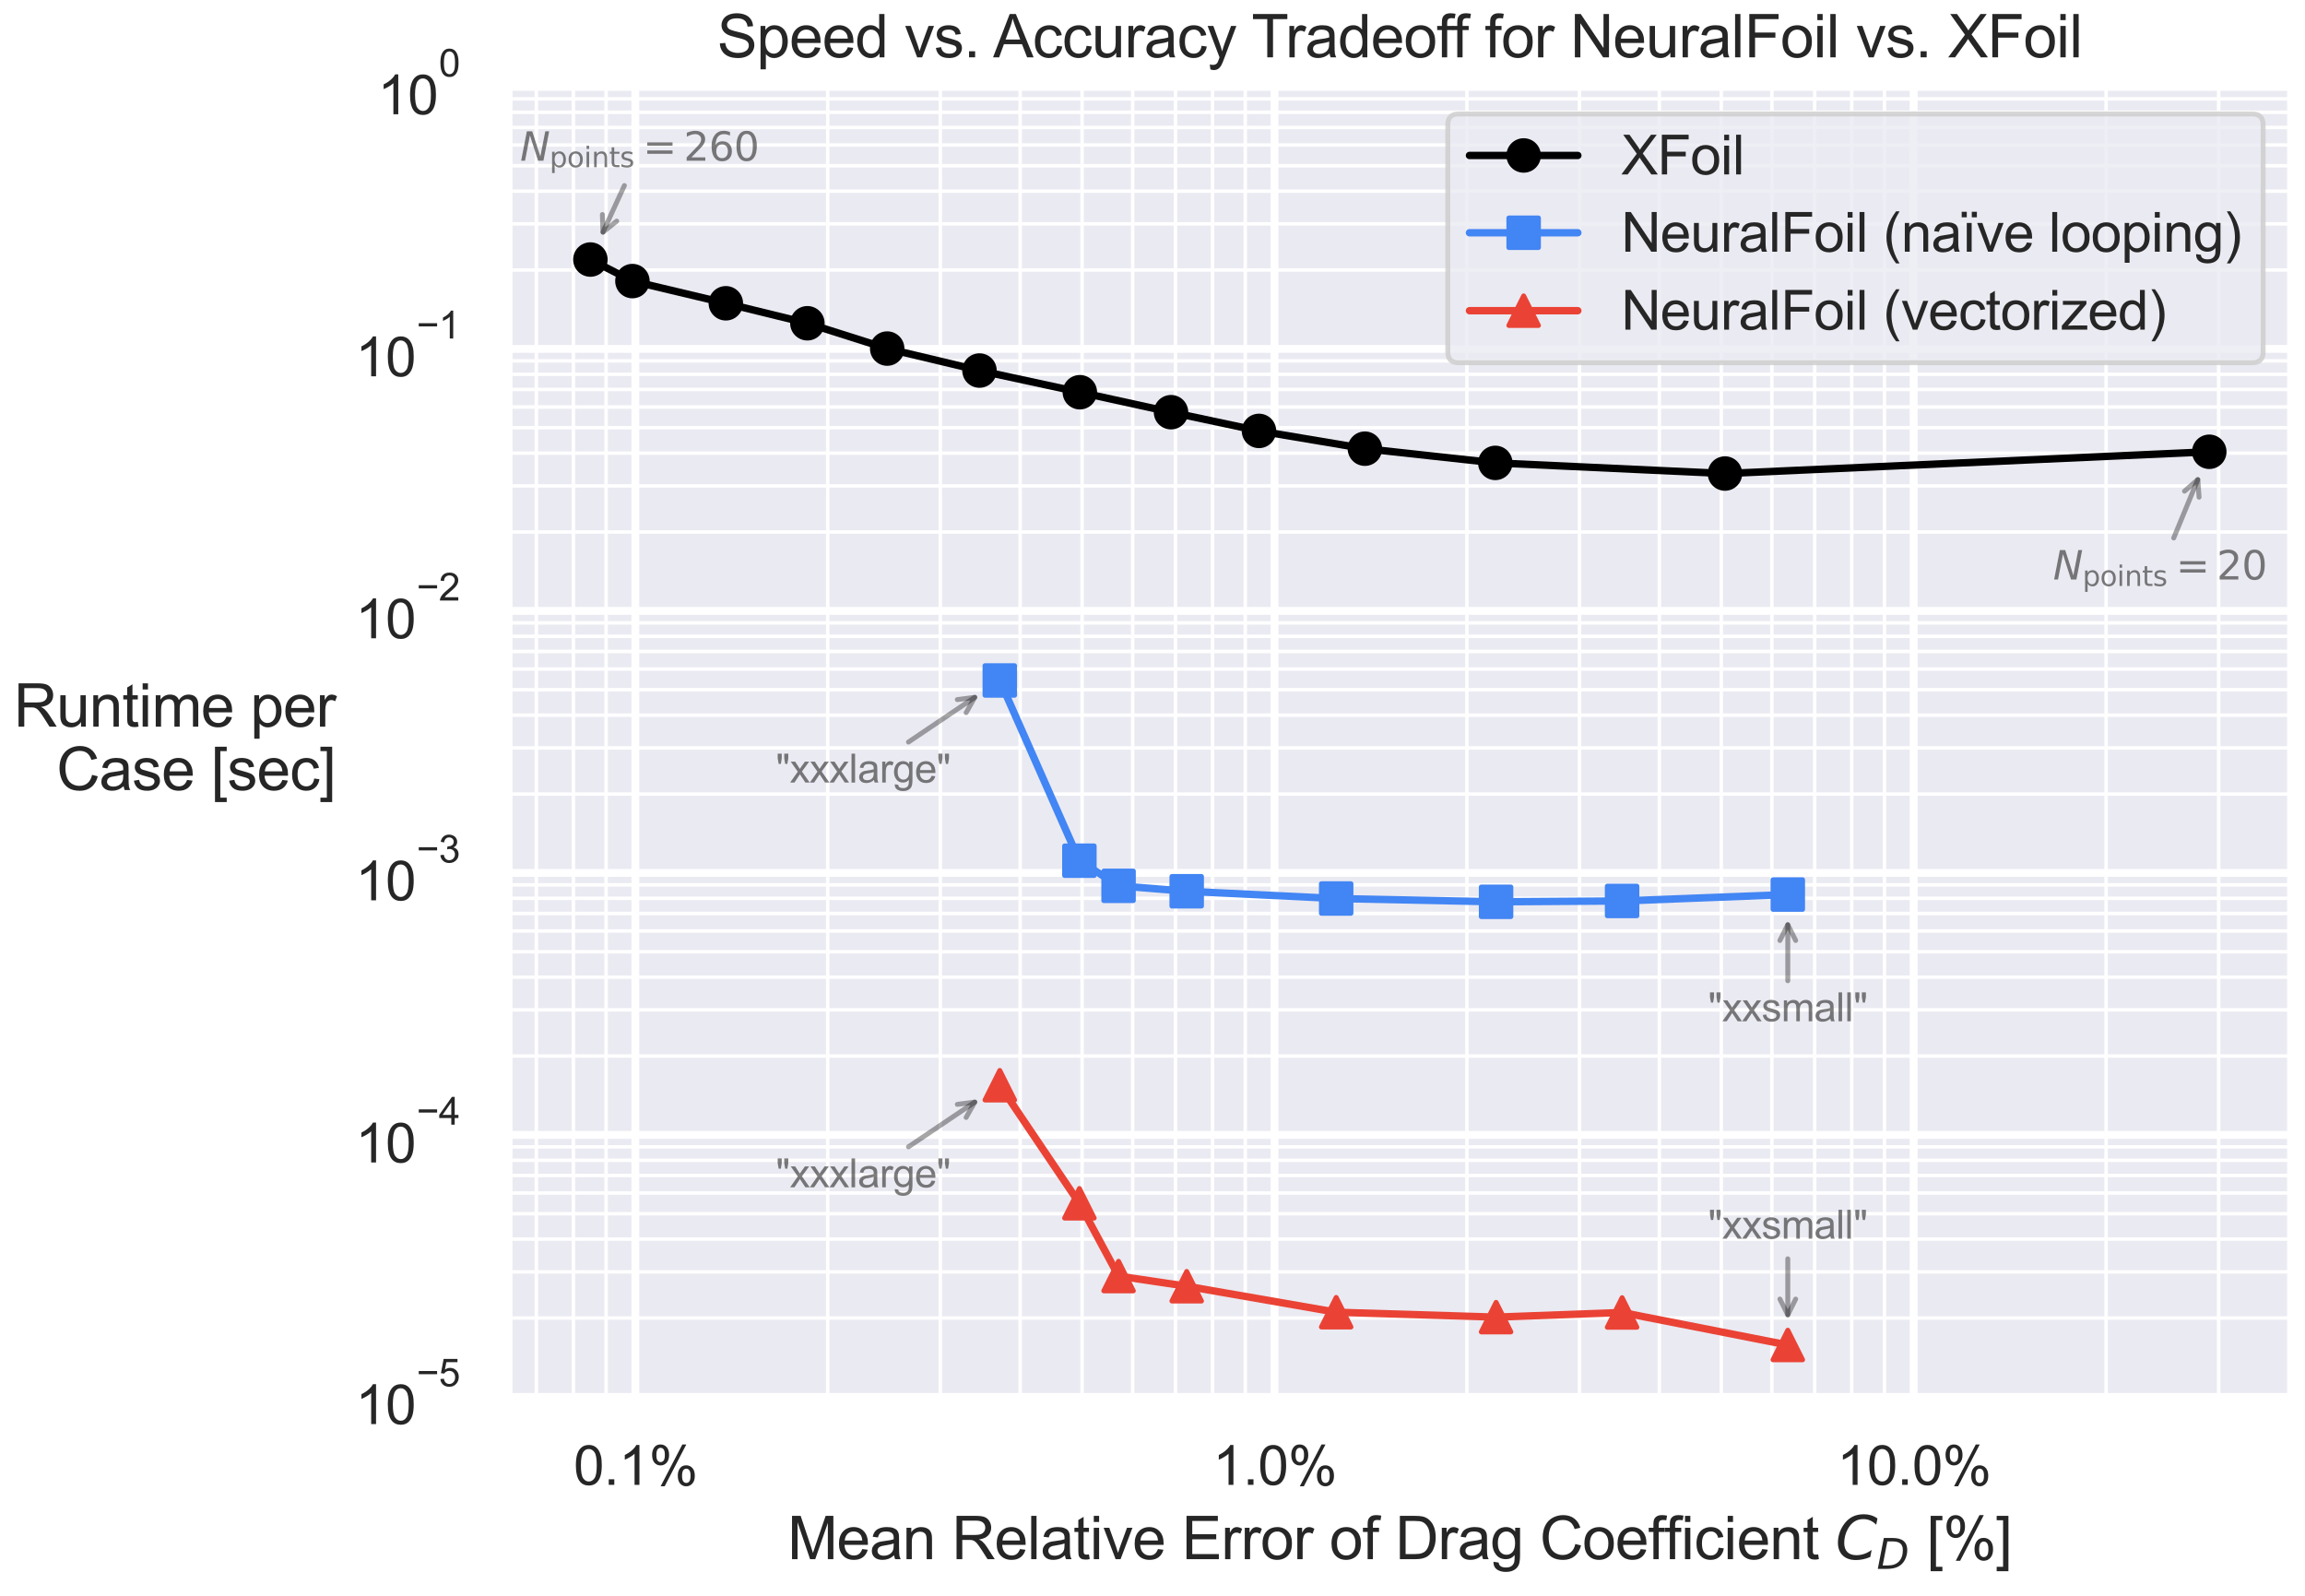 <?xml version="1.0" encoding="utf-8" standalone="no"?>
<!DOCTYPE svg PUBLIC "-//W3C//DTD SVG 1.1//EN"
  "http://www.w3.org/Graphics/SVG/1.1/DTD/svg11.dtd">
<svg xmlns:xlink="http://www.w3.org/1999/xlink" width="468pt" height="324pt" viewBox="0 0 468 324" xmlns="http://www.w3.org/2000/svg" version="1.1">
 <defs>
  <style type="text/css">*{stroke-linejoin: round; stroke-linecap: butt}</style>
 </defs>
 <g id="figure_1">
  <g id="patch_1">
   <path d="M 0 324 
L 468 324 
L 468 0 
L 0 0 
z
" style="fill: #ffffff"/>
  </g>
  <g id="axes_1">
   <g id="patch_2">
    <path d="M 103.436 284.1 
L 465 284.1 
L 465 17.64 
L 103.436 17.64 
z
" style="fill: #eaeaf2"/>
   </g>
   <g id="matplotlib.axis_1">
    <g id="xtick_1">
     <g id="line2d_1">
      <path d="M 128.994 284.1 
L 128.994 17.64 
" clip-path="url(#p21eda4824d)" style="fill: none; stroke: #ffffff; stroke-width: 1.6; stroke-linecap: round"/>
     </g>
     <g id="text_1">
      <!-- 0.1% -->
      <g style="fill: #262626" transform="translate(116.458 301.474) scale(0.11 -0.11)">
       <defs>
        <path id="ArialMT-30" d="M 266 2259 
Q 266 3072 433 3567 
Q 600 4063 929 4331 
Q 1259 4600 1759 4600 
Q 2128 4600 2406 4451 
Q 2684 4303 2865 4023 
Q 3047 3744 3150 3342 
Q 3253 2941 3253 2259 
Q 3253 1453 3087 958 
Q 2922 463 2592 192 
Q 2263 -78 1759 -78 
Q 1097 -78 719 397 
Q 266 969 266 2259 
z
M 844 2259 
Q 844 1131 1108 757 
Q 1372 384 1759 384 
Q 2147 384 2411 759 
Q 2675 1134 2675 2259 
Q 2675 3391 2411 3762 
Q 2147 4134 1753 4134 
Q 1366 4134 1134 3806 
Q 844 3388 844 2259 
z
" transform="scale(0.016)"/>
        <path id="ArialMT-2e" d="M 581 0 
L 581 641 
L 1222 641 
L 1222 0 
L 581 0 
z
" transform="scale(0.016)"/>
        <path id="ArialMT-31" d="M 2384 0 
L 1822 0 
L 1822 3584 
Q 1619 3391 1289 3197 
Q 959 3003 697 2906 
L 697 3450 
Q 1169 3672 1522 3987 
Q 1875 4303 2022 4600 
L 2384 4600 
L 2384 0 
z
" transform="scale(0.016)"/>
        <path id="ArialMT-25" d="M 372 3481 
Q 372 3972 619 4315 
Q 866 4659 1334 4659 
Q 1766 4659 2048 4351 
Q 2331 4044 2331 3447 
Q 2331 2866 2045 2552 
Q 1759 2238 1341 2238 
Q 925 2238 648 2547 
Q 372 2856 372 3481 
z
M 1350 4272 
Q 1141 4272 1002 4090 
Q 863 3909 863 3425 
Q 863 2984 1003 2804 
Q 1144 2625 1350 2625 
Q 1563 2625 1702 2806 
Q 1841 2988 1841 3469 
Q 1841 3913 1700 4092 
Q 1559 4272 1350 4272 
z
M 1353 -169 
L 3859 4659 
L 4316 4659 
L 1819 -169 
L 1353 -169 
z
M 3334 1075 
Q 3334 1569 3581 1911 
Q 3828 2253 4300 2253 
Q 4731 2253 5014 1945 
Q 5297 1638 5297 1041 
Q 5297 459 5011 145 
Q 4725 -169 4303 -169 
Q 3888 -169 3611 142 
Q 3334 453 3334 1075 
z
M 4316 1866 
Q 4103 1866 3964 1684 
Q 3825 1503 3825 1019 
Q 3825 581 3965 400 
Q 4106 219 4313 219 
Q 4528 219 4667 400 
Q 4806 581 4806 1063 
Q 4806 1506 4665 1686 
Q 4525 1866 4316 1866 
z
" transform="scale(0.016)"/>
       </defs>
       <use xlink:href="#ArialMT-30"/>
       <use xlink:href="#ArialMT-2e" transform="translate(55.615 0)"/>
       <use xlink:href="#ArialMT-31" transform="translate(83.398 0)"/>
       <use xlink:href="#ArialMT-25" transform="translate(139.014 0)"/>
      </g>
     </g>
    </g>
    <g id="xtick_2">
     <g id="line2d_2">
      <path d="M 258.771 284.1 
L 258.771 17.64 
" clip-path="url(#p21eda4824d)" style="fill: none; stroke: #ffffff; stroke-width: 1.6; stroke-linecap: round"/>
     </g>
     <g id="text_2">
      <!-- 1.0% -->
      <g style="fill: #262626" transform="translate(246.235 301.474) scale(0.11 -0.11)">
       <use xlink:href="#ArialMT-31"/>
       <use xlink:href="#ArialMT-2e" transform="translate(55.615 0)"/>
       <use xlink:href="#ArialMT-30" transform="translate(83.398 0)"/>
       <use xlink:href="#ArialMT-25" transform="translate(139.014 0)"/>
      </g>
     </g>
    </g>
    <g id="xtick_3">
     <g id="line2d_3">
      <path d="M 388.547 284.1 
L 388.547 17.64 
" clip-path="url(#p21eda4824d)" style="fill: none; stroke: #ffffff; stroke-width: 1.6; stroke-linecap: round"/>
     </g>
     <g id="text_3">
      <!-- 10.0% -->
      <g style="fill: #262626" transform="translate(372.953 301.474) scale(0.11 -0.11)">
       <use xlink:href="#ArialMT-31"/>
       <use xlink:href="#ArialMT-30" transform="translate(55.615 0)"/>
       <use xlink:href="#ArialMT-2e" transform="translate(111.23 0)"/>
       <use xlink:href="#ArialMT-30" transform="translate(139.014 0)"/>
       <use xlink:href="#ArialMT-25" transform="translate(194.629 0)"/>
      </g>
     </g>
    </g>
    <g id="xtick_4">
     <g id="line2d_4">
      <path d="M 108.891 284.1 
L 108.891 17.64 
" clip-path="url(#p21eda4824d)" style="fill: none; stroke: #ffffff; stroke-width: 0.7; stroke-linecap: round"/>
     </g>
    </g>
    <g id="xtick_5">
     <g id="line2d_5">
      <path d="M 116.417 284.1 
L 116.417 17.64 
" clip-path="url(#p21eda4824d)" style="fill: none; stroke: #ffffff; stroke-width: 0.7; stroke-linecap: round"/>
     </g>
    </g>
    <g id="xtick_6">
     <g id="line2d_6">
      <path d="M 123.055 284.1 
L 123.055 17.64 
" clip-path="url(#p21eda4824d)" style="fill: none; stroke: #ffffff; stroke-width: 0.7; stroke-linecap: round"/>
     </g>
    </g>
    <g id="xtick_7">
     <g id="line2d_7">
      <path d="M 168.06 284.1 
L 168.06 17.64 
" clip-path="url(#p21eda4824d)" style="fill: none; stroke: #ffffff; stroke-width: 0.7; stroke-linecap: round"/>
     </g>
    </g>
    <g id="xtick_8">
     <g id="line2d_8">
      <path d="M 190.913 284.1 
L 190.913 17.64 
" clip-path="url(#p21eda4824d)" style="fill: none; stroke: #ffffff; stroke-width: 0.7; stroke-linecap: round"/>
     </g>
    </g>
    <g id="xtick_9">
     <g id="line2d_9">
      <path d="M 207.127 284.1 
L 207.127 17.64 
" clip-path="url(#p21eda4824d)" style="fill: none; stroke: #ffffff; stroke-width: 0.7; stroke-linecap: round"/>
     </g>
    </g>
    <g id="xtick_10">
     <g id="line2d_10">
      <path d="M 219.704 284.1 
L 219.704 17.64 
" clip-path="url(#p21eda4824d)" style="fill: none; stroke: #ffffff; stroke-width: 0.7; stroke-linecap: round"/>
     </g>
    </g>
    <g id="xtick_11">
     <g id="line2d_11">
      <path d="M 229.98 284.1 
L 229.98 17.64 
" clip-path="url(#p21eda4824d)" style="fill: none; stroke: #ffffff; stroke-width: 0.7; stroke-linecap: round"/>
     </g>
    </g>
    <g id="xtick_12">
     <g id="line2d_12">
      <path d="M 238.668 284.1 
L 238.668 17.64 
" clip-path="url(#p21eda4824d)" style="fill: none; stroke: #ffffff; stroke-width: 0.7; stroke-linecap: round"/>
     </g>
    </g>
    <g id="xtick_13">
     <g id="line2d_13">
      <path d="M 246.194 284.1 
L 246.194 17.64 
" clip-path="url(#p21eda4824d)" style="fill: none; stroke: #ffffff; stroke-width: 0.7; stroke-linecap: round"/>
     </g>
    </g>
    <g id="xtick_14">
     <g id="line2d_14">
      <path d="M 252.832 284.1 
L 252.832 17.64 
" clip-path="url(#p21eda4824d)" style="fill: none; stroke: #ffffff; stroke-width: 0.7; stroke-linecap: round"/>
     </g>
    </g>
    <g id="xtick_15">
     <g id="line2d_15">
      <path d="M 297.837 284.1 
L 297.837 17.64 
" clip-path="url(#p21eda4824d)" style="fill: none; stroke: #ffffff; stroke-width: 0.7; stroke-linecap: round"/>
     </g>
    </g>
    <g id="xtick_16">
     <g id="line2d_16">
      <path d="M 320.69 284.1 
L 320.69 17.64 
" clip-path="url(#p21eda4824d)" style="fill: none; stroke: #ffffff; stroke-width: 0.7; stroke-linecap: round"/>
     </g>
    </g>
    <g id="xtick_17">
     <g id="line2d_17">
      <path d="M 336.904 284.1 
L 336.904 17.64 
" clip-path="url(#p21eda4824d)" style="fill: none; stroke: #ffffff; stroke-width: 0.7; stroke-linecap: round"/>
     </g>
    </g>
    <g id="xtick_18">
     <g id="line2d_18">
      <path d="M 349.481 284.1 
L 349.481 17.64 
" clip-path="url(#p21eda4824d)" style="fill: none; stroke: #ffffff; stroke-width: 0.7; stroke-linecap: round"/>
     </g>
    </g>
    <g id="xtick_19">
     <g id="line2d_19">
      <path d="M 359.757 284.1 
L 359.757 17.64 
" clip-path="url(#p21eda4824d)" style="fill: none; stroke: #ffffff; stroke-width: 0.7; stroke-linecap: round"/>
     </g>
    </g>
    <g id="xtick_20">
     <g id="line2d_20">
      <path d="M 368.445 284.1 
L 368.445 17.64 
" clip-path="url(#p21eda4824d)" style="fill: none; stroke: #ffffff; stroke-width: 0.7; stroke-linecap: round"/>
     </g>
    </g>
    <g id="xtick_21">
     <g id="line2d_21">
      <path d="M 375.971 284.1 
L 375.971 17.64 
" clip-path="url(#p21eda4824d)" style="fill: none; stroke: #ffffff; stroke-width: 0.7; stroke-linecap: round"/>
     </g>
    </g>
    <g id="xtick_22">
     <g id="line2d_22">
      <path d="M 382.609 284.1 
L 382.609 17.64 
" clip-path="url(#p21eda4824d)" style="fill: none; stroke: #ffffff; stroke-width: 0.7; stroke-linecap: round"/>
     </g>
    </g>
    <g id="xtick_23">
     <g id="line2d_23">
      <path d="M 427.614 284.1 
L 427.614 17.64 
" clip-path="url(#p21eda4824d)" style="fill: none; stroke: #ffffff; stroke-width: 0.7; stroke-linecap: round"/>
     </g>
    </g>
    <g id="xtick_24">
     <g id="line2d_24">
      <path d="M 450.467 284.1 
L 450.467 17.64 
" clip-path="url(#p21eda4824d)" style="fill: none; stroke: #ffffff; stroke-width: 0.7; stroke-linecap: round"/>
     </g>
    </g>
    <g id="text_4">
     <!-- Mean Relative Error of Drag Coefficient $C_D$ [%] -->
     <g style="fill: #262626" transform="translate(159.898 316.66) scale(0.12 -0.12)">
      <defs>
       <path id="ArialMT-4d" d="M 475 0 
L 475 4581 
L 1388 4581 
L 2472 1338 
Q 2622 884 2691 659 
Q 2769 909 2934 1394 
L 4031 4581 
L 4847 4581 
L 4847 0 
L 4263 0 
L 4263 3834 
L 2931 0 
L 2384 0 
L 1059 3900 
L 1059 0 
L 475 0 
z
" transform="scale(0.016)"/>
       <path id="ArialMT-65" d="M 2694 1069 
L 3275 997 
Q 3138 488 2766 206 
Q 2394 -75 1816 -75 
Q 1088 -75 661 373 
Q 234 822 234 1631 
Q 234 2469 665 2931 
Q 1097 3394 1784 3394 
Q 2450 3394 2872 2941 
Q 3294 2488 3294 1666 
Q 3294 1616 3291 1516 
L 816 1516 
Q 847 969 1125 678 
Q 1403 388 1819 388 
Q 2128 388 2347 550 
Q 2566 713 2694 1069 
z
M 847 1978 
L 2700 1978 
Q 2663 2397 2488 2606 
Q 2219 2931 1791 2931 
Q 1403 2931 1139 2672 
Q 875 2413 847 1978 
z
" transform="scale(0.016)"/>
       <path id="ArialMT-61" d="M 2588 409 
Q 2275 144 1986 34 
Q 1697 -75 1366 -75 
Q 819 -75 525 192 
Q 231 459 231 875 
Q 231 1119 342 1320 
Q 453 1522 633 1644 
Q 813 1766 1038 1828 
Q 1203 1872 1538 1913 
Q 2219 1994 2541 2106 
Q 2544 2222 2544 2253 
Q 2544 2597 2384 2738 
Q 2169 2928 1744 2928 
Q 1347 2928 1158 2789 
Q 969 2650 878 2297 
L 328 2372 
Q 403 2725 575 2942 
Q 747 3159 1072 3276 
Q 1397 3394 1825 3394 
Q 2250 3394 2515 3294 
Q 2781 3194 2906 3042 
Q 3031 2891 3081 2659 
Q 3109 2516 3109 2141 
L 3109 1391 
Q 3109 606 3145 398 
Q 3181 191 3288 0 
L 2700 0 
Q 2613 175 2588 409 
z
M 2541 1666 
Q 2234 1541 1622 1453 
Q 1275 1403 1131 1340 
Q 988 1278 909 1158 
Q 831 1038 831 891 
Q 831 666 1001 516 
Q 1172 366 1500 366 
Q 1825 366 2078 508 
Q 2331 650 2450 897 
Q 2541 1088 2541 1459 
L 2541 1666 
z
" transform="scale(0.016)"/>
       <path id="ArialMT-6e" d="M 422 0 
L 422 3319 
L 928 3319 
L 928 2847 
Q 1294 3394 1984 3394 
Q 2284 3394 2536 3286 
Q 2788 3178 2913 3003 
Q 3038 2828 3088 2588 
Q 3119 2431 3119 2041 
L 3119 0 
L 2556 0 
L 2556 2019 
Q 2556 2363 2490 2533 
Q 2425 2703 2258 2804 
Q 2091 2906 1866 2906 
Q 1506 2906 1245 2678 
Q 984 2450 984 1813 
L 984 0 
L 422 0 
z
" transform="scale(0.016)"/>
       <path id="ArialMT-20" transform="scale(0.016)"/>
       <path id="ArialMT-52" d="M 503 0 
L 503 4581 
L 2534 4581 
Q 3147 4581 3465 4457 
Q 3784 4334 3975 4021 
Q 4166 3709 4166 3331 
Q 4166 2844 3850 2509 
Q 3534 2175 2875 2084 
Q 3116 1969 3241 1856 
Q 3506 1613 3744 1247 
L 4541 0 
L 3778 0 
L 3172 953 
Q 2906 1366 2734 1584 
Q 2563 1803 2427 1890 
Q 2291 1978 2150 2013 
Q 2047 2034 1813 2034 
L 1109 2034 
L 1109 0 
L 503 0 
z
M 1109 2559 
L 2413 2559 
Q 2828 2559 3062 2645 
Q 3297 2731 3419 2920 
Q 3541 3109 3541 3331 
Q 3541 3656 3305 3865 
Q 3069 4075 2559 4075 
L 1109 4075 
L 1109 2559 
z
" transform="scale(0.016)"/>
       <path id="ArialMT-6c" d="M 409 0 
L 409 4581 
L 972 4581 
L 972 0 
L 409 0 
z
" transform="scale(0.016)"/>
       <path id="ArialMT-74" d="M 1650 503 
L 1731 6 
Q 1494 -44 1306 -44 
Q 1000 -44 831 53 
Q 663 150 594 308 
Q 525 466 525 972 
L 525 2881 
L 113 2881 
L 113 3319 
L 525 3319 
L 525 4141 
L 1084 4478 
L 1084 3319 
L 1650 3319 
L 1650 2881 
L 1084 2881 
L 1084 941 
Q 1084 700 1114 631 
Q 1144 563 1211 522 
Q 1278 481 1403 481 
Q 1497 481 1650 503 
z
" transform="scale(0.016)"/>
       <path id="ArialMT-69" d="M 425 3934 
L 425 4581 
L 988 4581 
L 988 3934 
L 425 3934 
z
M 425 0 
L 425 3319 
L 988 3319 
L 988 0 
L 425 0 
z
" transform="scale(0.016)"/>
       <path id="ArialMT-76" d="M 1344 0 
L 81 3319 
L 675 3319 
L 1388 1331 
Q 1503 1009 1600 663 
Q 1675 925 1809 1294 
L 2547 3319 
L 3125 3319 
L 1869 0 
L 1344 0 
z
" transform="scale(0.016)"/>
       <path id="ArialMT-45" d="M 506 0 
L 506 4581 
L 3819 4581 
L 3819 4041 
L 1113 4041 
L 1113 2638 
L 3647 2638 
L 3647 2100 
L 1113 2100 
L 1113 541 
L 3925 541 
L 3925 0 
L 506 0 
z
" transform="scale(0.016)"/>
       <path id="ArialMT-72" d="M 416 0 
L 416 3319 
L 922 3319 
L 922 2816 
Q 1116 3169 1280 3281 
Q 1444 3394 1641 3394 
Q 1925 3394 2219 3213 
L 2025 2691 
Q 1819 2813 1613 2813 
Q 1428 2813 1281 2702 
Q 1134 2591 1072 2394 
Q 978 2094 978 1738 
L 978 0 
L 416 0 
z
" transform="scale(0.016)"/>
       <path id="ArialMT-6f" d="M 213 1659 
Q 213 2581 725 3025 
Q 1153 3394 1769 3394 
Q 2453 3394 2887 2945 
Q 3322 2497 3322 1706 
Q 3322 1066 3130 698 
Q 2938 331 2570 128 
Q 2203 -75 1769 -75 
Q 1072 -75 642 372 
Q 213 819 213 1659 
z
M 791 1659 
Q 791 1022 1069 705 
Q 1347 388 1769 388 
Q 2188 388 2466 706 
Q 2744 1025 2744 1678 
Q 2744 2294 2464 2611 
Q 2184 2928 1769 2928 
Q 1347 2928 1069 2612 
Q 791 2297 791 1659 
z
" transform="scale(0.016)"/>
       <path id="ArialMT-66" d="M 556 0 
L 556 2881 
L 59 2881 
L 59 3319 
L 556 3319 
L 556 3672 
Q 556 4006 616 4169 
Q 697 4388 901 4523 
Q 1106 4659 1475 4659 
Q 1713 4659 2000 4603 
L 1916 4113 
Q 1741 4144 1584 4144 
Q 1328 4144 1222 4034 
Q 1116 3925 1116 3625 
L 1116 3319 
L 1763 3319 
L 1763 2881 
L 1116 2881 
L 1116 0 
L 556 0 
z
" transform="scale(0.016)"/>
       <path id="ArialMT-44" d="M 494 0 
L 494 4581 
L 2072 4581 
Q 2606 4581 2888 4516 
Q 3281 4425 3559 4188 
Q 3922 3881 4101 3404 
Q 4281 2928 4281 2316 
Q 4281 1794 4159 1391 
Q 4038 988 3847 723 
Q 3656 459 3429 307 
Q 3203 156 2883 78 
Q 2563 0 2147 0 
L 494 0 
z
M 1100 541 
L 2078 541 
Q 2531 541 2789 625 
Q 3047 709 3200 863 
Q 3416 1078 3536 1442 
Q 3656 1806 3656 2325 
Q 3656 3044 3420 3430 
Q 3184 3816 2847 3947 
Q 2603 4041 2063 4041 
L 1100 4041 
L 1100 541 
z
" transform="scale(0.016)"/>
       <path id="ArialMT-67" d="M 319 -275 
L 866 -356 
Q 900 -609 1056 -725 
Q 1266 -881 1628 -881 
Q 2019 -881 2231 -725 
Q 2444 -569 2519 -288 
Q 2563 -116 2559 434 
Q 2191 0 1641 0 
Q 956 0 581 494 
Q 206 988 206 1678 
Q 206 2153 378 2554 
Q 550 2956 876 3175 
Q 1203 3394 1644 3394 
Q 2231 3394 2613 2919 
L 2613 3319 
L 3131 3319 
L 3131 450 
Q 3131 -325 2973 -648 
Q 2816 -972 2473 -1159 
Q 2131 -1347 1631 -1347 
Q 1038 -1347 672 -1080 
Q 306 -813 319 -275 
z
M 784 1719 
Q 784 1066 1043 766 
Q 1303 466 1694 466 
Q 2081 466 2343 764 
Q 2606 1063 2606 1700 
Q 2606 2309 2336 2618 
Q 2066 2928 1684 2928 
Q 1309 2928 1046 2623 
Q 784 2319 784 1719 
z
" transform="scale(0.016)"/>
       <path id="ArialMT-43" d="M 3763 1606 
L 4369 1453 
Q 4178 706 3683 314 
Q 3188 -78 2472 -78 
Q 1731 -78 1267 223 
Q 803 525 561 1097 
Q 319 1669 319 2325 
Q 319 3041 592 3573 
Q 866 4106 1370 4382 
Q 1875 4659 2481 4659 
Q 3169 4659 3637 4309 
Q 4106 3959 4291 3325 
L 3694 3184 
Q 3534 3684 3231 3912 
Q 2928 4141 2469 4141 
Q 1941 4141 1586 3887 
Q 1231 3634 1087 3207 
Q 944 2781 944 2328 
Q 944 1744 1114 1308 
Q 1284 872 1643 656 
Q 2003 441 2422 441 
Q 2931 441 3284 734 
Q 3638 1028 3763 1606 
z
" transform="scale(0.016)"/>
       <path id="ArialMT-63" d="M 2588 1216 
L 3141 1144 
Q 3050 572 2676 248 
Q 2303 -75 1759 -75 
Q 1078 -75 664 370 
Q 250 816 250 1647 
Q 250 2184 428 2587 
Q 606 2991 970 3192 
Q 1334 3394 1763 3394 
Q 2303 3394 2647 3120 
Q 2991 2847 3088 2344 
L 2541 2259 
Q 2463 2594 2264 2762 
Q 2066 2931 1784 2931 
Q 1359 2931 1093 2626 
Q 828 2322 828 1663 
Q 828 994 1084 691 
Q 1341 388 1753 388 
Q 2084 388 2306 591 
Q 2528 794 2588 1216 
z
" transform="scale(0.016)"/>
       <path id="DejaVuSans-Oblique-43" d="M 4447 4306 
L 4319 3641 
Q 4019 3944 3683 4091 
Q 3347 4238 2956 4238 
Q 2422 4238 2017 3981 
Q 1613 3725 1319 3200 
Q 1131 2863 1032 2486 
Q 934 2109 934 1728 
Q 934 1091 1264 756 
Q 1594 422 2222 422 
Q 2656 422 3056 561 
Q 3456 700 3834 978 
L 3688 231 
Q 3316 72 2936 -9 
Q 2556 -91 2175 -91 
Q 1278 -91 773 396 
Q 269 884 269 1753 
Q 269 2309 461 2846 
Q 653 3384 1013 3828 
Q 1394 4300 1883 4525 
Q 2372 4750 3022 4750 
Q 3422 4750 3780 4639 
Q 4138 4528 4447 4306 
z
" transform="scale(0.016)"/>
       <path id="DejaVuSans-Oblique-44" d="M 1081 4666 
L 2438 4666 
Q 3519 4666 4070 4208 
Q 4622 3750 4622 2847 
Q 4622 2250 4412 1698 
Q 4203 1147 3834 769 
Q 3463 381 2891 190 
Q 2319 0 1538 0 
L 172 0 
L 1081 4666 
z
M 1613 4147 
L 909 519 
L 1734 519 
Q 2794 519 3375 1128 
Q 3956 1738 3956 2847 
Q 3956 3519 3581 3833 
Q 3206 4147 2406 4147 
L 1613 4147 
z
" transform="scale(0.016)"/>
       <path id="ArialMT-5b" d="M 434 -1272 
L 434 4581 
L 1675 4581 
L 1675 4116 
L 997 4116 
L 997 -806 
L 1675 -806 
L 1675 -1272 
L 434 -1272 
z
" transform="scale(0.016)"/>
       <path id="ArialMT-5d" d="M 1363 -1272 
L 122 -1272 
L 122 -806 
L 800 -806 
L 800 4116 
L 122 4116 
L 122 4581 
L 1363 4581 
L 1363 -1272 
z
" transform="scale(0.016)"/>
      </defs>
      <use xlink:href="#ArialMT-4d" transform="translate(0 0.781)"/>
      <use xlink:href="#ArialMT-65" transform="translate(83.301 0.781)"/>
      <use xlink:href="#ArialMT-61" transform="translate(138.916 0.781)"/>
      <use xlink:href="#ArialMT-6e" transform="translate(194.531 0.781)"/>
      <use xlink:href="#ArialMT-20" transform="translate(250.146 0.781)"/>
      <use xlink:href="#ArialMT-52" transform="translate(277.93 0.781)"/>
      <use xlink:href="#ArialMT-65" transform="translate(350.146 0.781)"/>
      <use xlink:href="#ArialMT-6c" transform="translate(405.762 0.781)"/>
      <use xlink:href="#ArialMT-61" transform="translate(427.979 0.781)"/>
      <use xlink:href="#ArialMT-74" transform="translate(483.594 0.781)"/>
      <use xlink:href="#ArialMT-69" transform="translate(511.377 0.781)"/>
      <use xlink:href="#ArialMT-76" transform="translate(533.594 0.781)"/>
      <use xlink:href="#ArialMT-65" transform="translate(583.594 0.781)"/>
      <use xlink:href="#ArialMT-20" transform="translate(639.209 0.781)"/>
      <use xlink:href="#ArialMT-45" transform="translate(666.992 0.781)"/>
      <use xlink:href="#ArialMT-72" transform="translate(733.691 0.781)"/>
      <use xlink:href="#ArialMT-72" transform="translate(766.992 0.781)"/>
      <use xlink:href="#ArialMT-6f" transform="translate(800.293 0.781)"/>
      <use xlink:href="#ArialMT-72" transform="translate(855.908 0.781)"/>
      <use xlink:href="#ArialMT-20" transform="translate(889.209 0.781)"/>
      <use xlink:href="#ArialMT-6f" transform="translate(916.992 0.781)"/>
      <use xlink:href="#ArialMT-66" transform="translate(972.607 0.781)"/>
      <use xlink:href="#ArialMT-20" transform="translate(1000.391 0.781)"/>
      <use xlink:href="#ArialMT-44" transform="translate(1028.174 0.781)"/>
      <use xlink:href="#ArialMT-72" transform="translate(1100.391 0.781)"/>
      <use xlink:href="#ArialMT-61" transform="translate(1133.691 0.781)"/>
      <use xlink:href="#ArialMT-67" transform="translate(1189.307 0.781)"/>
      <use xlink:href="#ArialMT-20" transform="translate(1244.922 0.781)"/>
      <use xlink:href="#ArialMT-43" transform="translate(1272.705 0.781)"/>
      <use xlink:href="#ArialMT-6f" transform="translate(1344.922 0.781)"/>
      <use xlink:href="#ArialMT-65" transform="translate(1400.537 0.781)"/>
      <use xlink:href="#ArialMT-66" transform="translate(1456.152 0.781)"/>
      <use xlink:href="#ArialMT-66" transform="translate(1483.936 0.781)"/>
      <use xlink:href="#ArialMT-69" transform="translate(1511.719 0.781)"/>
      <use xlink:href="#ArialMT-63" transform="translate(1533.936 0.781)"/>
      <use xlink:href="#ArialMT-69" transform="translate(1583.936 0.781)"/>
      <use xlink:href="#ArialMT-65" transform="translate(1606.152 0.781)"/>
      <use xlink:href="#ArialMT-6e" transform="translate(1661.768 0.781)"/>
      <use xlink:href="#ArialMT-74" transform="translate(1717.383 0.781)"/>
      <use xlink:href="#ArialMT-20" transform="translate(1745.166 0.781)"/>
      <use xlink:href="#DejaVuSans-Oblique-43" transform="translate(1772.949 0.781)"/>
      <use xlink:href="#DejaVuSans-Oblique-44" transform="translate(1842.773 -15.625) scale(0.7)"/>
      <use xlink:href="#ArialMT-20" transform="translate(1899.409 0.781)"/>
      <use xlink:href="#ArialMT-5b" transform="translate(1927.192 0.781)"/>
      <use xlink:href="#ArialMT-25" transform="translate(1954.976 0.781)"/>
      <use xlink:href="#ArialMT-5d" transform="translate(2043.892 0.781)"/>
     </g>
    </g>
   </g>
   <g id="matplotlib.axis_2">
    <g id="ytick_1">
     <g id="line2d_25">
      <path d="M 103.436 283.616 
L 465 283.616 
" clip-path="url(#p21eda4824d)" style="fill: none; stroke: #ffffff; stroke-width: 1.6; stroke-linecap: round"/>
     </g>
     <g id="text_5">
      <!-- $\mathdefault{10^{-5}}$ -->
      <g style="fill: #262626" transform="translate(72.156 289.233) scale(0.11 -0.11)">
       <defs>
        <path id="ArialMT-2212" d="M 3381 1997 
L 356 1997 
L 356 2522 
L 3381 2522 
L 3381 1997 
z
" transform="scale(0.016)"/>
        <path id="ArialMT-35" d="M 266 1200 
L 856 1250 
Q 922 819 1161 601 
Q 1400 384 1738 384 
Q 2144 384 2425 690 
Q 2706 997 2706 1503 
Q 2706 1984 2436 2262 
Q 2166 2541 1728 2541 
Q 1456 2541 1237 2417 
Q 1019 2294 894 2097 
L 366 2166 
L 809 4519 
L 3088 4519 
L 3088 3981 
L 1259 3981 
L 1013 2750 
Q 1425 3038 1878 3038 
Q 2478 3038 2890 2622 
Q 3303 2206 3303 1553 
Q 3303 931 2941 478 
Q 2500 -78 1738 -78 
Q 1113 -78 717 272 
Q 322 622 266 1200 
z
" transform="scale(0.016)"/>
       </defs>
       <use xlink:href="#ArialMT-31" transform="translate(0 0.88)"/>
       <use xlink:href="#ArialMT-30" transform="translate(55.615 0.88)"/>
       <use xlink:href="#ArialMT-2212" transform="translate(112.973 70.573) scale(0.7)"/>
       <use xlink:href="#ArialMT-35" transform="translate(153.852 70.573) scale(0.7)"/>
      </g>
     </g>
    </g>
    <g id="ytick_2">
     <g id="line2d_26">
      <path d="M 103.436 230.421 
L 465 230.421 
" clip-path="url(#p21eda4824d)" style="fill: none; stroke: #ffffff; stroke-width: 1.6; stroke-linecap: round"/>
     </g>
     <g id="text_6">
      <!-- $\mathdefault{10^{-4}}$ -->
      <g style="fill: #262626" transform="translate(72.156 236.038) scale(0.11 -0.11)">
       <defs>
        <path id="ArialMT-34" d="M 2069 0 
L 2069 1097 
L 81 1097 
L 81 1613 
L 2172 4581 
L 2631 4581 
L 2631 1613 
L 3250 1613 
L 3250 1097 
L 2631 1097 
L 2631 0 
L 2069 0 
z
M 2069 1613 
L 2069 3678 
L 634 1613 
L 2069 1613 
z
" transform="scale(0.016)"/>
       </defs>
       <use xlink:href="#ArialMT-31" transform="translate(0 0.202)"/>
       <use xlink:href="#ArialMT-30" transform="translate(55.615 0.202)"/>
       <use xlink:href="#ArialMT-2212" transform="translate(112.973 69.895) scale(0.7)"/>
       <use xlink:href="#ArialMT-34" transform="translate(153.852 69.895) scale(0.7)"/>
      </g>
     </g>
    </g>
    <g id="ytick_3">
     <g id="line2d_27">
      <path d="M 103.436 177.226 
L 465 177.226 
" clip-path="url(#p21eda4824d)" style="fill: none; stroke: #ffffff; stroke-width: 1.6; stroke-linecap: round"/>
     </g>
     <g id="text_7">
      <!-- $\mathdefault{10^{-3}}$ -->
      <g style="fill: #262626" transform="translate(72.156 182.898) scale(0.11 -0.11)">
       <defs>
        <path id="ArialMT-33" d="M 269 1209 
L 831 1284 
Q 928 806 1161 595 
Q 1394 384 1728 384 
Q 2125 384 2398 659 
Q 2672 934 2672 1341 
Q 2672 1728 2419 1979 
Q 2166 2231 1775 2231 
Q 1616 2231 1378 2169 
L 1441 2663 
Q 1497 2656 1531 2656 
Q 1891 2656 2178 2843 
Q 2466 3031 2466 3422 
Q 2466 3731 2256 3934 
Q 2047 4138 1716 4138 
Q 1388 4138 1169 3931 
Q 950 3725 888 3313 
L 325 3413 
Q 428 3978 793 4289 
Q 1159 4600 1703 4600 
Q 2078 4600 2393 4439 
Q 2709 4278 2876 4000 
Q 3044 3722 3044 3409 
Q 3044 3113 2884 2869 
Q 2725 2625 2413 2481 
Q 2819 2388 3044 2092 
Q 3269 1797 3269 1353 
Q 3269 753 2831 336 
Q 2394 -81 1725 -81 
Q 1122 -81 723 278 
Q 325 638 269 1209 
z
" transform="scale(0.016)"/>
       </defs>
       <use xlink:href="#ArialMT-31" transform="translate(0 0.994)"/>
       <use xlink:href="#ArialMT-30" transform="translate(55.615 0.994)"/>
       <use xlink:href="#ArialMT-2212" transform="translate(112.973 70.688) scale(0.7)"/>
       <use xlink:href="#ArialMT-33" transform="translate(153.852 70.688) scale(0.7)"/>
      </g>
     </g>
    </g>
    <g id="ytick_4">
     <g id="line2d_28">
      <path d="M 103.436 124.03 
L 465 124.03 
" clip-path="url(#p21eda4824d)" style="fill: none; stroke: #ffffff; stroke-width: 1.6; stroke-linecap: round"/>
     </g>
     <g id="text_8">
      <!-- $\mathdefault{10^{-2}}$ -->
      <g style="fill: #262626" transform="translate(72.156 129.702) scale(0.11 -0.11)">
       <defs>
        <path id="ArialMT-32" d="M 3222 541 
L 3222 0 
L 194 0 
Q 188 203 259 391 
Q 375 700 629 1000 
Q 884 1300 1366 1694 
Q 2113 2306 2375 2664 
Q 2638 3022 2638 3341 
Q 2638 3675 2398 3904 
Q 2159 4134 1775 4134 
Q 1369 4134 1125 3890 
Q 881 3647 878 3216 
L 300 3275 
Q 359 3922 746 4261 
Q 1134 4600 1788 4600 
Q 2447 4600 2831 4234 
Q 3216 3869 3216 3328 
Q 3216 3053 3103 2787 
Q 2991 2522 2730 2228 
Q 2469 1934 1863 1422 
Q 1356 997 1212 845 
Q 1069 694 975 541 
L 3222 541 
z
" transform="scale(0.016)"/>
       </defs>
       <use xlink:href="#ArialMT-31" transform="translate(0 0.994)"/>
       <use xlink:href="#ArialMT-30" transform="translate(55.615 0.994)"/>
       <use xlink:href="#ArialMT-2212" transform="translate(112.973 70.688) scale(0.7)"/>
       <use xlink:href="#ArialMT-32" transform="translate(153.852 70.688) scale(0.7)"/>
      </g>
     </g>
    </g>
    <g id="ytick_5">
     <g id="line2d_29">
      <path d="M 103.436 70.835 
L 465 70.835 
" clip-path="url(#p21eda4824d)" style="fill: none; stroke: #ffffff; stroke-width: 1.6; stroke-linecap: round"/>
     </g>
     <g id="text_9">
      <!-- $\mathdefault{10^{-1}}$ -->
      <g style="fill: #262626" transform="translate(72.156 76.507) scale(0.11 -0.11)">
       <use xlink:href="#ArialMT-31" transform="translate(0 0.994)"/>
       <use xlink:href="#ArialMT-30" transform="translate(55.615 0.994)"/>
       <use xlink:href="#ArialMT-2212" transform="translate(112.973 70.688) scale(0.7)"/>
       <use xlink:href="#ArialMT-31" transform="translate(153.852 70.688) scale(0.7)"/>
      </g>
     </g>
    </g>
    <g id="ytick_6">
     <g id="line2d_30">
      <path d="M 103.436 17.64 
L 465 17.64 
" clip-path="url(#p21eda4824d)" style="fill: none; stroke: #ffffff; stroke-width: 1.6; stroke-linecap: round"/>
     </g>
     <g id="text_10">
      <!-- $\mathdefault{10^{0}}$ -->
      <g style="fill: #262626" transform="translate(76.666 23.312) scale(0.11 -0.11)">
       <use xlink:href="#ArialMT-31" transform="translate(0 0.994)"/>
       <use xlink:href="#ArialMT-30" transform="translate(55.615 0.994)"/>
       <use xlink:href="#ArialMT-30" transform="translate(112.973 70.688) scale(0.7)"/>
      </g>
     </g>
    </g>
    <g id="ytick_7">
     <g id="line2d_31">
      <path d="M 103.436 267.603 
L 465 267.603 
" clip-path="url(#p21eda4824d)" style="fill: none; stroke: #ffffff; stroke-width: 0.7; stroke-linecap: round"/>
     </g>
    </g>
    <g id="ytick_8">
     <g id="line2d_32">
      <path d="M 103.436 258.236 
L 465 258.236 
" clip-path="url(#p21eda4824d)" style="fill: none; stroke: #ffffff; stroke-width: 0.7; stroke-linecap: round"/>
     </g>
    </g>
    <g id="ytick_9">
     <g id="line2d_33">
      <path d="M 103.436 251.589 
L 465 251.589 
" clip-path="url(#p21eda4824d)" style="fill: none; stroke: #ffffff; stroke-width: 0.7; stroke-linecap: round"/>
     </g>
    </g>
    <g id="ytick_10">
     <g id="line2d_34">
      <path d="M 103.436 246.434 
L 465 246.434 
" clip-path="url(#p21eda4824d)" style="fill: none; stroke: #ffffff; stroke-width: 0.7; stroke-linecap: round"/>
     </g>
    </g>
    <g id="ytick_11">
     <g id="line2d_35">
      <path d="M 103.436 242.222 
L 465 242.222 
" clip-path="url(#p21eda4824d)" style="fill: none; stroke: #ffffff; stroke-width: 0.7; stroke-linecap: round"/>
     </g>
    </g>
    <g id="ytick_12">
     <g id="line2d_36">
      <path d="M 103.436 238.661 
L 465 238.661 
" clip-path="url(#p21eda4824d)" style="fill: none; stroke: #ffffff; stroke-width: 0.7; stroke-linecap: round"/>
     </g>
    </g>
    <g id="ytick_13">
     <g id="line2d_37">
      <path d="M 103.436 235.576 
L 465 235.576 
" clip-path="url(#p21eda4824d)" style="fill: none; stroke: #ffffff; stroke-width: 0.7; stroke-linecap: round"/>
     </g>
    </g>
    <g id="ytick_14">
     <g id="line2d_38">
      <path d="M 103.436 232.855 
L 465 232.855 
" clip-path="url(#p21eda4824d)" style="fill: none; stroke: #ffffff; stroke-width: 0.7; stroke-linecap: round"/>
     </g>
    </g>
    <g id="ytick_15">
     <g id="line2d_39">
      <path d="M 103.436 214.408 
L 465 214.408 
" clip-path="url(#p21eda4824d)" style="fill: none; stroke: #ffffff; stroke-width: 0.7; stroke-linecap: round"/>
     </g>
    </g>
    <g id="ytick_16">
     <g id="line2d_40">
      <path d="M 103.436 205.04 
L 465 205.04 
" clip-path="url(#p21eda4824d)" style="fill: none; stroke: #ffffff; stroke-width: 0.7; stroke-linecap: round"/>
     </g>
    </g>
    <g id="ytick_17">
     <g id="line2d_41">
      <path d="M 103.436 198.394 
L 465 198.394 
" clip-path="url(#p21eda4824d)" style="fill: none; stroke: #ffffff; stroke-width: 0.7; stroke-linecap: round"/>
     </g>
    </g>
    <g id="ytick_18">
     <g id="line2d_42">
      <path d="M 103.436 193.239 
L 465 193.239 
" clip-path="url(#p21eda4824d)" style="fill: none; stroke: #ffffff; stroke-width: 0.7; stroke-linecap: round"/>
     </g>
    </g>
    <g id="ytick_19">
     <g id="line2d_43">
      <path d="M 103.436 189.027 
L 465 189.027 
" clip-path="url(#p21eda4824d)" style="fill: none; stroke: #ffffff; stroke-width: 0.7; stroke-linecap: round"/>
     </g>
    </g>
    <g id="ytick_20">
     <g id="line2d_44">
      <path d="M 103.436 185.466 
L 465 185.466 
" clip-path="url(#p21eda4824d)" style="fill: none; stroke: #ffffff; stroke-width: 0.7; stroke-linecap: round"/>
     </g>
    </g>
    <g id="ytick_21">
     <g id="line2d_45">
      <path d="M 103.436 182.381 
L 465 182.381 
" clip-path="url(#p21eda4824d)" style="fill: none; stroke: #ffffff; stroke-width: 0.7; stroke-linecap: round"/>
     </g>
    </g>
    <g id="ytick_22">
     <g id="line2d_46">
      <path d="M 103.436 179.66 
L 465 179.66 
" clip-path="url(#p21eda4824d)" style="fill: none; stroke: #ffffff; stroke-width: 0.7; stroke-linecap: round"/>
     </g>
    </g>
    <g id="ytick_23">
     <g id="line2d_47">
      <path d="M 103.436 161.212 
L 465 161.212 
" clip-path="url(#p21eda4824d)" style="fill: none; stroke: #ffffff; stroke-width: 0.7; stroke-linecap: round"/>
     </g>
    </g>
    <g id="ytick_24">
     <g id="line2d_48">
      <path d="M 103.436 151.845 
L 465 151.845 
" clip-path="url(#p21eda4824d)" style="fill: none; stroke: #ffffff; stroke-width: 0.7; stroke-linecap: round"/>
     </g>
    </g>
    <g id="ytick_25">
     <g id="line2d_49">
      <path d="M 103.436 145.199 
L 465 145.199 
" clip-path="url(#p21eda4824d)" style="fill: none; stroke: #ffffff; stroke-width: 0.7; stroke-linecap: round"/>
     </g>
    </g>
    <g id="ytick_26">
     <g id="line2d_50">
      <path d="M 103.436 140.044 
L 465 140.044 
" clip-path="url(#p21eda4824d)" style="fill: none; stroke: #ffffff; stroke-width: 0.7; stroke-linecap: round"/>
     </g>
    </g>
    <g id="ytick_27">
     <g id="line2d_51">
      <path d="M 103.436 135.832 
L 465 135.832 
" clip-path="url(#p21eda4824d)" style="fill: none; stroke: #ffffff; stroke-width: 0.7; stroke-linecap: round"/>
     </g>
    </g>
    <g id="ytick_28">
     <g id="line2d_52">
      <path d="M 103.436 132.27 
L 465 132.27 
" clip-path="url(#p21eda4824d)" style="fill: none; stroke: #ffffff; stroke-width: 0.7; stroke-linecap: round"/>
     </g>
    </g>
    <g id="ytick_29">
     <g id="line2d_53">
      <path d="M 103.436 129.186 
L 465 129.186 
" clip-path="url(#p21eda4824d)" style="fill: none; stroke: #ffffff; stroke-width: 0.7; stroke-linecap: round"/>
     </g>
    </g>
    <g id="ytick_30">
     <g id="line2d_54">
      <path d="M 103.436 126.465 
L 465 126.465 
" clip-path="url(#p21eda4824d)" style="fill: none; stroke: #ffffff; stroke-width: 0.7; stroke-linecap: round"/>
     </g>
    </g>
    <g id="ytick_31">
     <g id="line2d_55">
      <path d="M 103.436 108.017 
L 465 108.017 
" clip-path="url(#p21eda4824d)" style="fill: none; stroke: #ffffff; stroke-width: 0.7; stroke-linecap: round"/>
     </g>
    </g>
    <g id="ytick_32">
     <g id="line2d_56">
      <path d="M 103.436 98.65 
L 465 98.65 
" clip-path="url(#p21eda4824d)" style="fill: none; stroke: #ffffff; stroke-width: 0.7; stroke-linecap: round"/>
     </g>
    </g>
    <g id="ytick_33">
     <g id="line2d_57">
      <path d="M 103.436 92.004 
L 465 92.004 
" clip-path="url(#p21eda4824d)" style="fill: none; stroke: #ffffff; stroke-width: 0.7; stroke-linecap: round"/>
     </g>
    </g>
    <g id="ytick_34">
     <g id="line2d_58">
      <path d="M 103.436 86.849 
L 465 86.849 
" clip-path="url(#p21eda4824d)" style="fill: none; stroke: #ffffff; stroke-width: 0.7; stroke-linecap: round"/>
     </g>
    </g>
    <g id="ytick_35">
     <g id="line2d_59">
      <path d="M 103.436 82.637 
L 465 82.637 
" clip-path="url(#p21eda4824d)" style="fill: none; stroke: #ffffff; stroke-width: 0.7; stroke-linecap: round"/>
     </g>
    </g>
    <g id="ytick_36">
     <g id="line2d_60">
      <path d="M 103.436 79.075 
L 465 79.075 
" clip-path="url(#p21eda4824d)" style="fill: none; stroke: #ffffff; stroke-width: 0.7; stroke-linecap: round"/>
     </g>
    </g>
    <g id="ytick_37">
     <g id="line2d_61">
      <path d="M 103.436 75.99 
L 465 75.99 
" clip-path="url(#p21eda4824d)" style="fill: none; stroke: #ffffff; stroke-width: 0.7; stroke-linecap: round"/>
     </g>
    </g>
    <g id="ytick_38">
     <g id="line2d_62">
      <path d="M 103.436 73.269 
L 465 73.269 
" clip-path="url(#p21eda4824d)" style="fill: none; stroke: #ffffff; stroke-width: 0.7; stroke-linecap: round"/>
     </g>
    </g>
    <g id="ytick_39">
     <g id="line2d_63">
      <path d="M 103.436 54.822 
L 465 54.822 
" clip-path="url(#p21eda4824d)" style="fill: none; stroke: #ffffff; stroke-width: 0.7; stroke-linecap: round"/>
     </g>
    </g>
    <g id="ytick_40">
     <g id="line2d_64">
      <path d="M 103.436 45.455 
L 465 45.455 
" clip-path="url(#p21eda4824d)" style="fill: none; stroke: #ffffff; stroke-width: 0.7; stroke-linecap: round"/>
     </g>
    </g>
    <g id="ytick_41">
     <g id="line2d_65">
      <path d="M 103.436 38.809 
L 465 38.809 
" clip-path="url(#p21eda4824d)" style="fill: none; stroke: #ffffff; stroke-width: 0.7; stroke-linecap: round"/>
     </g>
    </g>
    <g id="ytick_42">
     <g id="line2d_66">
      <path d="M 103.436 33.653 
L 465 33.653 
" clip-path="url(#p21eda4824d)" style="fill: none; stroke: #ffffff; stroke-width: 0.7; stroke-linecap: round"/>
     </g>
    </g>
    <g id="ytick_43">
     <g id="line2d_67">
      <path d="M 103.436 29.441 
L 465 29.441 
" clip-path="url(#p21eda4824d)" style="fill: none; stroke: #ffffff; stroke-width: 0.7; stroke-linecap: round"/>
     </g>
    </g>
    <g id="ytick_44">
     <g id="line2d_68">
      <path d="M 103.436 25.88 
L 465 25.88 
" clip-path="url(#p21eda4824d)" style="fill: none; stroke: #ffffff; stroke-width: 0.7; stroke-linecap: round"/>
     </g>
    </g>
    <g id="ytick_45">
     <g id="line2d_69">
      <path d="M 103.436 22.795 
L 465 22.795 
" clip-path="url(#p21eda4824d)" style="fill: none; stroke: #ffffff; stroke-width: 0.7; stroke-linecap: round"/>
     </g>
    </g>
    <g id="ytick_46">
     <g id="line2d_70">
      <path d="M 103.436 20.074 
L 465 20.074 
" clip-path="url(#p21eda4824d)" style="fill: none; stroke: #ffffff; stroke-width: 0.7; stroke-linecap: round"/>
     </g>
    </g>
    <g id="text_11">
     <!-- Runtime per -->
     <g style="fill: #262626" transform="translate(2.799 147.538) scale(0.12 -0.12)">
      <defs>
       <path id="ArialMT-75" d="M 2597 0 
L 2597 488 
Q 2209 -75 1544 -75 
Q 1250 -75 995 37 
Q 741 150 617 320 
Q 494 491 444 738 
Q 409 903 409 1263 
L 409 3319 
L 972 3319 
L 972 1478 
Q 972 1038 1006 884 
Q 1059 663 1231 536 
Q 1403 409 1656 409 
Q 1909 409 2131 539 
Q 2353 669 2445 892 
Q 2538 1116 2538 1541 
L 2538 3319 
L 3100 3319 
L 3100 0 
L 2597 0 
z
" transform="scale(0.016)"/>
       <path id="ArialMT-6d" d="M 422 0 
L 422 3319 
L 925 3319 
L 925 2853 
Q 1081 3097 1340 3245 
Q 1600 3394 1931 3394 
Q 2300 3394 2536 3241 
Q 2772 3088 2869 2813 
Q 3263 3394 3894 3394 
Q 4388 3394 4653 3120 
Q 4919 2847 4919 2278 
L 4919 0 
L 4359 0 
L 4359 2091 
Q 4359 2428 4304 2576 
Q 4250 2725 4106 2815 
Q 3963 2906 3769 2906 
Q 3419 2906 3187 2673 
Q 2956 2441 2956 1928 
L 2956 0 
L 2394 0 
L 2394 2156 
Q 2394 2531 2256 2718 
Q 2119 2906 1806 2906 
Q 1569 2906 1367 2781 
Q 1166 2656 1075 2415 
Q 984 2175 984 1722 
L 984 0 
L 422 0 
z
" transform="scale(0.016)"/>
       <path id="ArialMT-70" d="M 422 -1272 
L 422 3319 
L 934 3319 
L 934 2888 
Q 1116 3141 1344 3267 
Q 1572 3394 1897 3394 
Q 2322 3394 2647 3175 
Q 2972 2956 3137 2557 
Q 3303 2159 3303 1684 
Q 3303 1175 3120 767 
Q 2938 359 2589 142 
Q 2241 -75 1856 -75 
Q 1575 -75 1351 44 
Q 1128 163 984 344 
L 984 -1272 
L 422 -1272 
z
M 931 1641 
Q 931 1000 1190 694 
Q 1450 388 1819 388 
Q 2194 388 2461 705 
Q 2728 1022 2728 1688 
Q 2728 2322 2467 2637 
Q 2206 2953 1844 2953 
Q 1484 2953 1207 2617 
Q 931 2281 931 1641 
z
" transform="scale(0.016)"/>
      </defs>
      <use xlink:href="#ArialMT-52"/>
      <use xlink:href="#ArialMT-75" transform="translate(72.217 0)"/>
      <use xlink:href="#ArialMT-6e" transform="translate(127.832 0)"/>
      <use xlink:href="#ArialMT-74" transform="translate(183.447 0)"/>
      <use xlink:href="#ArialMT-69" transform="translate(211.23 0)"/>
      <use xlink:href="#ArialMT-6d" transform="translate(233.447 0)"/>
      <use xlink:href="#ArialMT-65" transform="translate(316.748 0)"/>
      <use xlink:href="#ArialMT-20" transform="translate(372.363 0)"/>
      <use xlink:href="#ArialMT-70" transform="translate(400.146 0)"/>
      <use xlink:href="#ArialMT-65" transform="translate(455.762 0)"/>
      <use xlink:href="#ArialMT-72" transform="translate(511.377 0)"/>
     </g>
     <!-- Case [sec] -->
     <g style="fill: #262626" transform="translate(11.469 160.406) scale(0.12 -0.12)">
      <defs>
       <path id="ArialMT-73" d="M 197 991 
L 753 1078 
Q 800 744 1014 566 
Q 1228 388 1613 388 
Q 2000 388 2187 545 
Q 2375 703 2375 916 
Q 2375 1106 2209 1216 
Q 2094 1291 1634 1406 
Q 1016 1563 777 1677 
Q 538 1791 414 1992 
Q 291 2194 291 2438 
Q 291 2659 392 2848 
Q 494 3038 669 3163 
Q 800 3259 1026 3326 
Q 1253 3394 1513 3394 
Q 1903 3394 2198 3281 
Q 2494 3169 2634 2976 
Q 2775 2784 2828 2463 
L 2278 2388 
Q 2241 2644 2061 2787 
Q 1881 2931 1553 2931 
Q 1166 2931 1000 2803 
Q 834 2675 834 2503 
Q 834 2394 903 2306 
Q 972 2216 1119 2156 
Q 1203 2125 1616 2013 
Q 2213 1853 2448 1751 
Q 2684 1650 2818 1456 
Q 2953 1263 2953 975 
Q 2953 694 2789 445 
Q 2625 197 2315 61 
Q 2006 -75 1616 -75 
Q 969 -75 630 194 
Q 291 463 197 991 
z
" transform="scale(0.016)"/>
      </defs>
      <use xlink:href="#ArialMT-43"/>
      <use xlink:href="#ArialMT-61" transform="translate(72.217 0)"/>
      <use xlink:href="#ArialMT-73" transform="translate(127.832 0)"/>
      <use xlink:href="#ArialMT-65" transform="translate(177.832 0)"/>
      <use xlink:href="#ArialMT-20" transform="translate(233.447 0)"/>
      <use xlink:href="#ArialMT-5b" transform="translate(261.23 0)"/>
      <use xlink:href="#ArialMT-73" transform="translate(289.014 0)"/>
      <use xlink:href="#ArialMT-65" transform="translate(339.014 0)"/>
      <use xlink:href="#ArialMT-63" transform="translate(394.629 0)"/>
      <use xlink:href="#ArialMT-5d" transform="translate(444.629 0)"/>
     </g>
    </g>
   </g>
   <g id="line2d_71">
    <path d="M 448.565 91.724 
L 350.23 96.146 
L 303.6 93.983 
L 277.123 91.097 
L 255.619 87.489 
L 237.758 83.691 
L 219.248 79.636 
L 198.872 75.234 
L 180.133 70.773 
L 163.929 65.634 
L 147.371 61.577 
L 128.406 57.071 
L 119.871 52.695 
" clip-path="url(#p21eda4824d)" style="fill: none; stroke: #000000; stroke-width: 1.5; stroke-linecap: round"/>
    <defs>
     <path id="m6006e7e29f" d="M 0 3 
C 0.796 3 1.559 2.684 2.121 2.121 
C 2.684 1.559 3 0.796 3 0 
C 3 -0.796 2.684 -1.559 2.121 -2.121 
C 1.559 -2.684 0.796 -3 0 -3 
C -0.796 -3 -1.559 -2.684 -2.121 -2.121 
C -2.684 -1.559 -3 -0.796 -3 0 
C -3 0.796 -2.684 1.559 -2.121 2.121 
C -1.559 2.684 -0.796 3 0 3 
z
" style="stroke: #000000"/>
    </defs>
    <g clip-path="url(#p21eda4824d)">
     <use xlink:href="#m6006e7e29f" x="448.565" y="91.724" style="stroke: #000000"/>
     <use xlink:href="#m6006e7e29f" x="350.23" y="96.146" style="stroke: #000000"/>
     <use xlink:href="#m6006e7e29f" x="303.6" y="93.983" style="stroke: #000000"/>
     <use xlink:href="#m6006e7e29f" x="277.123" y="91.097" style="stroke: #000000"/>
     <use xlink:href="#m6006e7e29f" x="255.619" y="87.489" style="stroke: #000000"/>
     <use xlink:href="#m6006e7e29f" x="237.758" y="83.691" style="stroke: #000000"/>
     <use xlink:href="#m6006e7e29f" x="219.248" y="79.636" style="stroke: #000000"/>
     <use xlink:href="#m6006e7e29f" x="198.872" y="75.234" style="stroke: #000000"/>
     <use xlink:href="#m6006e7e29f" x="180.133" y="70.773" style="stroke: #000000"/>
     <use xlink:href="#m6006e7e29f" x="163.929" y="65.634" style="stroke: #000000"/>
     <use xlink:href="#m6006e7e29f" x="147.371" y="61.577" style="stroke: #000000"/>
     <use xlink:href="#m6006e7e29f" x="128.406" y="57.071" style="stroke: #000000"/>
     <use xlink:href="#m6006e7e29f" x="119.871" y="52.695" style="stroke: #000000"/>
    </g>
   </g>
   <g id="line2d_72">
    <path d="M 362.988 181.628 
L 329.344 182.927 
L 303.759 183.099 
L 271.294 182.43 
L 240.943 180.959 
L 227.11 179.856 
L 219.155 174.752 
L 202.993 138.158 
" clip-path="url(#p21eda4824d)" style="fill: none; stroke: #4285f4; stroke-width: 1.5; stroke-linecap: round"/>
    <defs>
     <path id="me1d5274106" d="M -3 3 
L 3 3 
L 3 -3 
L -3 -3 
z
" style="stroke: #4285f4; stroke-linejoin: miter"/>
    </defs>
    <g clip-path="url(#p21eda4824d)">
     <use xlink:href="#me1d5274106" x="362.988" y="181.628" style="fill: #4285f4; stroke: #4285f4; stroke-linejoin: miter"/>
     <use xlink:href="#me1d5274106" x="329.344" y="182.927" style="fill: #4285f4; stroke: #4285f4; stroke-linejoin: miter"/>
     <use xlink:href="#me1d5274106" x="303.759" y="183.099" style="fill: #4285f4; stroke: #4285f4; stroke-linejoin: miter"/>
     <use xlink:href="#me1d5274106" x="271.294" y="182.43" style="fill: #4285f4; stroke: #4285f4; stroke-linejoin: miter"/>
     <use xlink:href="#me1d5274106" x="240.943" y="180.959" style="fill: #4285f4; stroke: #4285f4; stroke-linejoin: miter"/>
     <use xlink:href="#me1d5274106" x="227.11" y="179.856" style="fill: #4285f4; stroke: #4285f4; stroke-linejoin: miter"/>
     <use xlink:href="#me1d5274106" x="219.155" y="174.752" style="fill: #4285f4; stroke: #4285f4; stroke-linejoin: miter"/>
     <use xlink:href="#me1d5274106" x="202.993" y="138.158" style="fill: #4285f4; stroke: #4285f4; stroke-linejoin: miter"/>
    </g>
   </g>
   <g id="line2d_73">
    <path d="M 362.988 273.081 
L 329.344 266.477 
L 303.759 267.423 
L 271.294 266.426 
L 240.943 261.149 
L 227.11 259.088 
L 219.155 244.311 
L 202.993 220.34 
" clip-path="url(#p21eda4824d)" style="fill: none; stroke: #ea4335; stroke-width: 1.5; stroke-linecap: round"/>
    <defs>
     <path id="mece4765f95" d="M 0 -3 
L -3 3 
L 3 3 
z
" style="stroke: #ea4335; stroke-linejoin: miter"/>
    </defs>
    <g clip-path="url(#p21eda4824d)">
     <use xlink:href="#mece4765f95" x="362.988" y="273.081" style="fill: #ea4335; stroke: #ea4335; stroke-linejoin: miter"/>
     <use xlink:href="#mece4765f95" x="329.344" y="266.477" style="fill: #ea4335; stroke: #ea4335; stroke-linejoin: miter"/>
     <use xlink:href="#mece4765f95" x="303.759" y="267.423" style="fill: #ea4335; stroke: #ea4335; stroke-linejoin: miter"/>
     <use xlink:href="#mece4765f95" x="271.294" y="266.426" style="fill: #ea4335; stroke: #ea4335; stroke-linejoin: miter"/>
     <use xlink:href="#mece4765f95" x="240.943" y="261.149" style="fill: #ea4335; stroke: #ea4335; stroke-linejoin: miter"/>
     <use xlink:href="#mece4765f95" x="227.11" y="259.088" style="fill: #ea4335; stroke: #ea4335; stroke-linejoin: miter"/>
     <use xlink:href="#mece4765f95" x="219.155" y="244.311" style="fill: #ea4335; stroke: #ea4335; stroke-linejoin: miter"/>
     <use xlink:href="#mece4765f95" x="202.993" y="220.34" style="fill: #ea4335; stroke: #ea4335; stroke-linejoin: miter"/>
    </g>
   </g>
   <g id="patch_3">
    <path d="M 103.436 284.1 
L 103.436 17.64 
" style="fill: none; stroke: #ffffff; stroke-width: 1.25; stroke-linejoin: miter; stroke-linecap: square"/>
   </g>
   <g id="patch_4">
    <path d="M 465 284.1 
L 465 17.64 
" style="fill: none; stroke: #ffffff; stroke-width: 1.25; stroke-linejoin: miter; stroke-linecap: square"/>
   </g>
   <g id="patch_5">
    <path d="M 103.436 284.1 
L 465 284.1 
" style="fill: none; stroke: #ffffff; stroke-width: 1.25; stroke-linejoin: miter; stroke-linecap: square"/>
   </g>
   <g id="patch_6">
    <path d="M 103.436 17.64 
L 465 17.64 
" style="fill: none; stroke: #ffffff; stroke-width: 1.25; stroke-linejoin: miter; stroke-linecap: square"/>
   </g>
   <g id="patch_7">
    <path d="M 126.774 37.674 
Q 124.366 42.913 122.425 47.136 
" style="fill: none; opacity: 0.35; stroke: #000000; stroke-linecap: round"/>
    <path d="M 125.216 44.896 
L 122.425 47.136 
L 122.308 43.56 
" style="fill: none; opacity: 0.35; stroke: #000000; stroke-linecap: round"/>
   </g>
   <g id="text_12">
    <!-- $N_{\rm points}=260$ -->
    <g style="fill: #262626; opacity: 0.6" transform="translate(105.591 32.695) scale(0.08 -0.08)">
     <defs>
      <path id="DejaVuSans-Oblique-4e" d="M 1081 4666 
L 1931 4666 
L 3219 666 
L 4000 4666 
L 4616 4666 
L 3706 0 
L 2853 0 
L 1569 4025 
L 788 0 
L 172 0 
L 1081 4666 
z
" transform="scale(0.016)"/>
      <path id="DejaVuSans-70" d="M 1159 525 
L 1159 -1331 
L 581 -1331 
L 581 3500 
L 1159 3500 
L 1159 2969 
Q 1341 3281 1617 3432 
Q 1894 3584 2278 3584 
Q 2916 3584 3314 3078 
Q 3713 2572 3713 1747 
Q 3713 922 3314 415 
Q 2916 -91 2278 -91 
Q 1894 -91 1617 61 
Q 1341 213 1159 525 
z
M 3116 1747 
Q 3116 2381 2855 2742 
Q 2594 3103 2138 3103 
Q 1681 3103 1420 2742 
Q 1159 2381 1159 1747 
Q 1159 1113 1420 752 
Q 1681 391 2138 391 
Q 2594 391 2855 752 
Q 3116 1113 3116 1747 
z
" transform="scale(0.016)"/>
      <path id="DejaVuSans-6f" d="M 1959 3097 
Q 1497 3097 1228 2736 
Q 959 2375 959 1747 
Q 959 1119 1226 758 
Q 1494 397 1959 397 
Q 2419 397 2687 759 
Q 2956 1122 2956 1747 
Q 2956 2369 2687 2733 
Q 2419 3097 1959 3097 
z
M 1959 3584 
Q 2709 3584 3137 3096 
Q 3566 2609 3566 1747 
Q 3566 888 3137 398 
Q 2709 -91 1959 -91 
Q 1206 -91 779 398 
Q 353 888 353 1747 
Q 353 2609 779 3096 
Q 1206 3584 1959 3584 
z
" transform="scale(0.016)"/>
      <path id="DejaVuSans-69" d="M 603 3500 
L 1178 3500 
L 1178 0 
L 603 0 
L 603 3500 
z
M 603 4863 
L 1178 4863 
L 1178 4134 
L 603 4134 
L 603 4863 
z
" transform="scale(0.016)"/>
      <path id="DejaVuSans-6e" d="M 3513 2113 
L 3513 0 
L 2938 0 
L 2938 2094 
Q 2938 2591 2744 2837 
Q 2550 3084 2163 3084 
Q 1697 3084 1428 2787 
Q 1159 2491 1159 1978 
L 1159 0 
L 581 0 
L 581 3500 
L 1159 3500 
L 1159 2956 
Q 1366 3272 1645 3428 
Q 1925 3584 2291 3584 
Q 2894 3584 3203 3211 
Q 3513 2838 3513 2113 
z
" transform="scale(0.016)"/>
      <path id="DejaVuSans-74" d="M 1172 4494 
L 1172 3500 
L 2356 3500 
L 2356 3053 
L 1172 3053 
L 1172 1153 
Q 1172 725 1289 603 
Q 1406 481 1766 481 
L 2356 481 
L 2356 0 
L 1766 0 
Q 1100 0 847 248 
Q 594 497 594 1153 
L 594 3053 
L 172 3053 
L 172 3500 
L 594 3500 
L 594 4494 
L 1172 4494 
z
" transform="scale(0.016)"/>
      <path id="DejaVuSans-73" d="M 2834 3397 
L 2834 2853 
Q 2591 2978 2328 3040 
Q 2066 3103 1784 3103 
Q 1356 3103 1142 2972 
Q 928 2841 928 2578 
Q 928 2378 1081 2264 
Q 1234 2150 1697 2047 
L 1894 2003 
Q 2506 1872 2764 1633 
Q 3022 1394 3022 966 
Q 3022 478 2636 193 
Q 2250 -91 1575 -91 
Q 1294 -91 989 -36 
Q 684 19 347 128 
L 347 722 
Q 666 556 975 473 
Q 1284 391 1588 391 
Q 1994 391 2212 530 
Q 2431 669 2431 922 
Q 2431 1156 2273 1281 
Q 2116 1406 1581 1522 
L 1381 1569 
Q 847 1681 609 1914 
Q 372 2147 372 2553 
Q 372 3047 722 3315 
Q 1072 3584 1716 3584 
Q 2034 3584 2315 3537 
Q 2597 3491 2834 3397 
z
" transform="scale(0.016)"/>
      <path id="DejaVuSans-3d" d="M 678 2906 
L 4684 2906 
L 4684 2381 
L 678 2381 
L 678 2906 
z
M 678 1631 
L 4684 1631 
L 4684 1100 
L 678 1100 
L 678 1631 
z
" transform="scale(0.016)"/>
      <path id="DejaVuSans-32" d="M 1228 531 
L 3431 531 
L 3431 0 
L 469 0 
L 469 531 
Q 828 903 1448 1529 
Q 2069 2156 2228 2338 
Q 2531 2678 2651 2914 
Q 2772 3150 2772 3378 
Q 2772 3750 2511 3984 
Q 2250 4219 1831 4219 
Q 1534 4219 1204 4116 
Q 875 4013 500 3803 
L 500 4441 
Q 881 4594 1212 4672 
Q 1544 4750 1819 4750 
Q 2544 4750 2975 4387 
Q 3406 4025 3406 3419 
Q 3406 3131 3298 2873 
Q 3191 2616 2906 2266 
Q 2828 2175 2409 1742 
Q 1991 1309 1228 531 
z
" transform="scale(0.016)"/>
      <path id="DejaVuSans-36" d="M 2113 2584 
Q 1688 2584 1439 2293 
Q 1191 2003 1191 1497 
Q 1191 994 1439 701 
Q 1688 409 2113 409 
Q 2538 409 2786 701 
Q 3034 994 3034 1497 
Q 3034 2003 2786 2293 
Q 2538 2584 2113 2584 
z
M 3366 4563 
L 3366 3988 
Q 3128 4100 2886 4159 
Q 2644 4219 2406 4219 
Q 1781 4219 1451 3797 
Q 1122 3375 1075 2522 
Q 1259 2794 1537 2939 
Q 1816 3084 2150 3084 
Q 2853 3084 3261 2657 
Q 3669 2231 3669 1497 
Q 3669 778 3244 343 
Q 2819 -91 2113 -91 
Q 1303 -91 875 529 
Q 447 1150 447 2328 
Q 447 3434 972 4092 
Q 1497 4750 2381 4750 
Q 2619 4750 2861 4703 
Q 3103 4656 3366 4563 
z
" transform="scale(0.016)"/>
      <path id="DejaVuSans-30" d="M 2034 4250 
Q 1547 4250 1301 3770 
Q 1056 3291 1056 2328 
Q 1056 1369 1301 889 
Q 1547 409 2034 409 
Q 2525 409 2770 889 
Q 3016 1369 3016 2328 
Q 3016 3291 2770 3770 
Q 2525 4250 2034 4250 
z
M 2034 4750 
Q 2819 4750 3233 4129 
Q 3647 3509 3647 2328 
Q 3647 1150 3233 529 
Q 2819 -91 2034 -91 
Q 1250 -91 836 529 
Q 422 1150 422 2328 
Q 422 3509 836 4129 
Q 1250 4750 2034 4750 
z
" transform="scale(0.016)"/>
     </defs>
     <use xlink:href="#DejaVuSans-Oblique-4e" transform="translate(0 0.781)"/>
     <use xlink:href="#DejaVuSans-70" transform="translate(74.805 -15.625) scale(0.7)"/>
     <use xlink:href="#DejaVuSans-6f" transform="translate(119.238 -15.625) scale(0.7)"/>
     <use xlink:href="#DejaVuSans-69" transform="translate(162.065 -15.625) scale(0.7)"/>
     <use xlink:href="#DejaVuSans-6e" transform="translate(181.514 -15.625) scale(0.7)"/>
     <use xlink:href="#DejaVuSans-74" transform="translate(225.879 -15.625) scale(0.7)"/>
     <use xlink:href="#DejaVuSans-73" transform="translate(253.325 -15.625) scale(0.7)"/>
     <use xlink:href="#DejaVuSans-3d" transform="translate(312.012 0.781)"/>
     <use xlink:href="#DejaVuSans-32" transform="translate(415.283 0.781)"/>
     <use xlink:href="#DejaVuSans-36" transform="translate(478.906 0.781)"/>
     <use xlink:href="#DejaVuSans-30" transform="translate(542.529 0.781)"/>
    </g>
   </g>
   <g id="patch_8">
    <path d="M 441.345 109.226 
Q 444.002 102.785 446.233 97.376 
" style="fill: none; opacity: 0.35; stroke: #000000; stroke-linecap: round"/>
    <path d="M 443.534 99.724 
L 446.233 97.376 
L 446.492 100.945 
" style="fill: none; opacity: 0.35; stroke: #000000; stroke-linecap: round"/>
   </g>
   <g id="text_13">
    <!-- $N_{\rm points}=20$ -->
    <g style="fill: #262626; opacity: 0.6" transform="translate(416.845 117.724) scale(0.08 -0.08)">
     <use xlink:href="#DejaVuSans-Oblique-4e" transform="translate(0 0.781)"/>
     <use xlink:href="#DejaVuSans-70" transform="translate(74.805 -15.625) scale(0.7)"/>
     <use xlink:href="#DejaVuSans-6f" transform="translate(119.238 -15.625) scale(0.7)"/>
     <use xlink:href="#DejaVuSans-69" transform="translate(162.065 -15.625) scale(0.7)"/>
     <use xlink:href="#DejaVuSans-6e" transform="translate(181.514 -15.625) scale(0.7)"/>
     <use xlink:href="#DejaVuSans-74" transform="translate(225.879 -15.625) scale(0.7)"/>
     <use xlink:href="#DejaVuSans-73" transform="translate(253.325 -15.625) scale(0.7)"/>
     <use xlink:href="#DejaVuSans-3d" transform="translate(312.012 0.781)"/>
     <use xlink:href="#DejaVuSans-32" transform="translate(415.283 0.781)"/>
     <use xlink:href="#DejaVuSans-30" transform="translate(478.906 0.781)"/>
    </g>
   </g>
   <g id="patch_9">
    <path d="M 184.458 150.659 
Q 191.652 145.807 197.919 141.581 
" style="fill: none; opacity: 0.35; stroke: #000000; stroke-linecap: round"/>
    <path d="M 194.372 142.043 
L 197.919 141.581 
L 196.161 144.696 
" style="fill: none; opacity: 0.35; stroke: #000000; stroke-linecap: round"/>
   </g>
   <g id="text_14">
    <!-- "xxxlarge" -->
    <g style="fill: #262626; opacity: 0.6" transform="translate(157.526 158.885) scale(0.08 -0.08)">
     <defs>
      <path id="ArialMT-22" d="M 450 2959 
L 294 3831 
L 294 4581 
L 934 4581 
L 934 3831 
L 794 2959 
L 450 2959 
z
M 1484 2959 
L 1331 3831 
L 1331 4581 
L 1972 4581 
L 1972 3831 
L 1822 2959 
L 1484 2959 
z
" transform="scale(0.016)"/>
      <path id="ArialMT-78" d="M 47 0 
L 1259 1725 
L 138 3319 
L 841 3319 
L 1350 2541 
Q 1494 2319 1581 2169 
Q 1719 2375 1834 2534 
L 2394 3319 
L 3066 3319 
L 1919 1756 
L 3153 0 
L 2463 0 
L 1781 1031 
L 1600 1309 
L 728 0 
L 47 0 
z
" transform="scale(0.016)"/>
     </defs>
     <use xlink:href="#ArialMT-22"/>
     <use xlink:href="#ArialMT-78" transform="translate(35.498 0)"/>
     <use xlink:href="#ArialMT-78" transform="translate(85.498 0)"/>
     <use xlink:href="#ArialMT-78" transform="translate(135.498 0)"/>
     <use xlink:href="#ArialMT-6c" transform="translate(185.498 0)"/>
     <use xlink:href="#ArialMT-61" transform="translate(207.715 0)"/>
     <use xlink:href="#ArialMT-72" transform="translate(263.33 0)"/>
     <use xlink:href="#ArialMT-67" transform="translate(296.631 0)"/>
     <use xlink:href="#ArialMT-65" transform="translate(352.246 0)"/>
     <use xlink:href="#ArialMT-22" transform="translate(407.861 0)"/>
    </g>
   </g>
   <g id="patch_10">
    <path d="M 362.988 199.126 
Q 362.988 192.878 362.988 187.749 
" style="fill: none; opacity: 0.35; stroke: #000000; stroke-linecap: round"/>
    <path d="M 361.388 190.949 
L 362.988 187.749 
L 364.588 190.949 
" style="fill: none; opacity: 0.35; stroke: #000000; stroke-linecap: round"/>
   </g>
   <g id="text_15">
    <!-- "xxsmall" -->
    <g style="fill: #262626; opacity: 0.6" transform="translate(346.814 207.354) scale(0.08 -0.08)">
     <use xlink:href="#ArialMT-22"/>
     <use xlink:href="#ArialMT-78" transform="translate(35.498 0)"/>
     <use xlink:href="#ArialMT-78" transform="translate(85.498 0)"/>
     <use xlink:href="#ArialMT-73" transform="translate(135.498 0)"/>
     <use xlink:href="#ArialMT-6d" transform="translate(185.498 0)"/>
     <use xlink:href="#ArialMT-61" transform="translate(268.799 0)"/>
     <use xlink:href="#ArialMT-6c" transform="translate(324.414 0)"/>
     <use xlink:href="#ArialMT-6c" transform="translate(346.631 0)"/>
     <use xlink:href="#ArialMT-22" transform="translate(368.848 0)"/>
    </g>
   </g>
   <g id="patch_11">
    <path d="M 184.458 232.841 
Q 191.652 227.989 197.919 223.762 
" style="fill: none; opacity: 0.35; stroke: #000000; stroke-linecap: round"/>
    <path d="M 194.372 224.225 
L 197.919 223.762 
L 196.161 226.878 
" style="fill: none; opacity: 0.35; stroke: #000000; stroke-linecap: round"/>
   </g>
   <g id="text_16">
    <!-- "xxxlarge" -->
    <g style="fill: #262626; opacity: 0.6" transform="translate(157.526 241.066) scale(0.08 -0.08)">
     <use xlink:href="#ArialMT-22"/>
     <use xlink:href="#ArialMT-78" transform="translate(35.498 0)"/>
     <use xlink:href="#ArialMT-78" transform="translate(85.498 0)"/>
     <use xlink:href="#ArialMT-78" transform="translate(135.498 0)"/>
     <use xlink:href="#ArialMT-6c" transform="translate(185.498 0)"/>
     <use xlink:href="#ArialMT-61" transform="translate(207.715 0)"/>
     <use xlink:href="#ArialMT-72" transform="translate(263.33 0)"/>
     <use xlink:href="#ArialMT-67" transform="translate(296.631 0)"/>
     <use xlink:href="#ArialMT-65" transform="translate(352.246 0)"/>
     <use xlink:href="#ArialMT-22" transform="translate(407.861 0)"/>
    </g>
   </g>
   <g id="patch_12">
    <path d="M 362.988 255.583 
Q 362.988 261.83 362.988 266.96 
" style="fill: none; opacity: 0.35; stroke: #000000; stroke-linecap: round"/>
    <path d="M 364.588 263.76 
L 362.988 266.96 
L 361.388 263.76 
" style="fill: none; opacity: 0.35; stroke: #000000; stroke-linecap: round"/>
   </g>
   <g id="text_17">
    <!-- "xxsmall" -->
    <g style="fill: #262626; opacity: 0.6" transform="translate(346.814 251.491) scale(0.08 -0.08)">
     <use xlink:href="#ArialMT-22"/>
     <use xlink:href="#ArialMT-78" transform="translate(35.498 0)"/>
     <use xlink:href="#ArialMT-78" transform="translate(85.498 0)"/>
     <use xlink:href="#ArialMT-73" transform="translate(135.498 0)"/>
     <use xlink:href="#ArialMT-6d" transform="translate(185.498 0)"/>
     <use xlink:href="#ArialMT-61" transform="translate(268.799 0)"/>
     <use xlink:href="#ArialMT-6c" transform="translate(324.414 0)"/>
     <use xlink:href="#ArialMT-6c" transform="translate(346.631 0)"/>
     <use xlink:href="#ArialMT-22" transform="translate(368.848 0)"/>
    </g>
   </g>
   <g id="text_18">
    <!-- Speed vs. Accuracy Tradeoff for NeuralFoil vs. XFoil -->
    <g style="fill: #262626" transform="translate(145.605 11.64) scale(0.12 -0.12)">
     <defs>
      <path id="ArialMT-53" d="M 288 1472 
L 859 1522 
Q 900 1178 1048 958 
Q 1197 738 1509 602 
Q 1822 466 2213 466 
Q 2559 466 2825 569 
Q 3091 672 3220 851 
Q 3350 1031 3350 1244 
Q 3350 1459 3225 1620 
Q 3100 1781 2813 1891 
Q 2628 1963 1997 2114 
Q 1366 2266 1113 2400 
Q 784 2572 623 2826 
Q 463 3081 463 3397 
Q 463 3744 659 4045 
Q 856 4347 1234 4503 
Q 1613 4659 2075 4659 
Q 2584 4659 2973 4495 
Q 3363 4331 3572 4012 
Q 3781 3694 3797 3291 
L 3216 3247 
Q 3169 3681 2898 3903 
Q 2628 4125 2100 4125 
Q 1550 4125 1298 3923 
Q 1047 3722 1047 3438 
Q 1047 3191 1225 3031 
Q 1400 2872 2139 2705 
Q 2878 2538 3153 2413 
Q 3553 2228 3743 1945 
Q 3934 1663 3934 1294 
Q 3934 928 3725 604 
Q 3516 281 3123 101 
Q 2731 -78 2241 -78 
Q 1619 -78 1198 103 
Q 778 284 539 648 
Q 300 1013 288 1472 
z
" transform="scale(0.016)"/>
      <path id="ArialMT-64" d="M 2575 0 
L 2575 419 
Q 2259 -75 1647 -75 
Q 1250 -75 917 144 
Q 584 363 401 755 
Q 219 1147 219 1656 
Q 219 2153 384 2558 
Q 550 2963 881 3178 
Q 1213 3394 1622 3394 
Q 1922 3394 2156 3267 
Q 2391 3141 2538 2938 
L 2538 4581 
L 3097 4581 
L 3097 0 
L 2575 0 
z
M 797 1656 
Q 797 1019 1065 703 
Q 1334 388 1700 388 
Q 2069 388 2326 689 
Q 2584 991 2584 1609 
Q 2584 2291 2321 2609 
Q 2059 2928 1675 2928 
Q 1300 2928 1048 2622 
Q 797 2316 797 1656 
z
" transform="scale(0.016)"/>
      <path id="ArialMT-41" d="M -9 0 
L 1750 4581 
L 2403 4581 
L 4278 0 
L 3588 0 
L 3053 1388 
L 1138 1388 
L 634 0 
L -9 0 
z
M 1313 1881 
L 2866 1881 
L 2388 3150 
Q 2169 3728 2063 4100 
Q 1975 3659 1816 3225 
L 1313 1881 
z
" transform="scale(0.016)"/>
      <path id="ArialMT-79" d="M 397 -1278 
L 334 -750 
Q 519 -800 656 -800 
Q 844 -800 956 -737 
Q 1069 -675 1141 -563 
Q 1194 -478 1313 -144 
Q 1328 -97 1363 -6 
L 103 3319 
L 709 3319 
L 1400 1397 
Q 1534 1031 1641 628 
Q 1738 1016 1872 1384 
L 2581 3319 
L 3144 3319 
L 1881 -56 
Q 1678 -603 1566 -809 
Q 1416 -1088 1222 -1217 
Q 1028 -1347 759 -1347 
Q 597 -1347 397 -1278 
z
" transform="scale(0.016)"/>
      <path id="ArialMT-54" d="M 1659 0 
L 1659 4041 
L 150 4041 
L 150 4581 
L 3781 4581 
L 3781 4041 
L 2266 4041 
L 2266 0 
L 1659 0 
z
" transform="scale(0.016)"/>
      <path id="ArialMT-4e" d="M 488 0 
L 488 4581 
L 1109 4581 
L 3516 984 
L 3516 4581 
L 4097 4581 
L 4097 0 
L 3475 0 
L 1069 3600 
L 1069 0 
L 488 0 
z
" transform="scale(0.016)"/>
      <path id="ArialMT-46" d="M 525 0 
L 525 4581 
L 3616 4581 
L 3616 4041 
L 1131 4041 
L 1131 2622 
L 3281 2622 
L 3281 2081 
L 1131 2081 
L 1131 0 
L 525 0 
z
" transform="scale(0.016)"/>
      <path id="ArialMT-58" d="M 28 0 
L 1800 2388 
L 238 4581 
L 959 4581 
L 1791 3406 
Q 2050 3041 2159 2844 
Q 2313 3094 2522 3366 
L 3444 4581 
L 4103 4581 
L 2494 2422 
L 4228 0 
L 3478 0 
L 2325 1634 
Q 2228 1775 2125 1941 
Q 1972 1691 1906 1597 
L 756 0 
L 28 0 
z
" transform="scale(0.016)"/>
     </defs>
     <use xlink:href="#ArialMT-53"/>
     <use xlink:href="#ArialMT-70" transform="translate(66.699 0)"/>
     <use xlink:href="#ArialMT-65" transform="translate(122.314 0)"/>
     <use xlink:href="#ArialMT-65" transform="translate(177.93 0)"/>
     <use xlink:href="#ArialMT-64" transform="translate(233.545 0)"/>
     <use xlink:href="#ArialMT-20" transform="translate(289.16 0)"/>
     <use xlink:href="#ArialMT-76" transform="translate(316.943 0)"/>
     <use xlink:href="#ArialMT-73" transform="translate(366.943 0)"/>
     <use xlink:href="#ArialMT-2e" transform="translate(416.943 0)"/>
     <use xlink:href="#ArialMT-20" transform="translate(444.727 0)"/>
     <use xlink:href="#ArialMT-41" transform="translate(467.01 0)"/>
     <use xlink:href="#ArialMT-63" transform="translate(533.709 0)"/>
     <use xlink:href="#ArialMT-63" transform="translate(583.709 0)"/>
     <use xlink:href="#ArialMT-75" transform="translate(633.709 0)"/>
     <use xlink:href="#ArialMT-72" transform="translate(689.324 0)"/>
     <use xlink:href="#ArialMT-61" transform="translate(722.625 0)"/>
     <use xlink:href="#ArialMT-63" transform="translate(778.24 0)"/>
     <use xlink:href="#ArialMT-79" transform="translate(828.24 0)"/>
     <use xlink:href="#ArialMT-20" transform="translate(878.24 0)"/>
     <use xlink:href="#ArialMT-54" transform="translate(904.273 0)"/>
     <use xlink:href="#ArialMT-72" transform="translate(961.607 0)"/>
     <use xlink:href="#ArialMT-61" transform="translate(994.908 0)"/>
     <use xlink:href="#ArialMT-64" transform="translate(1050.523 0)"/>
     <use xlink:href="#ArialMT-65" transform="translate(1106.139 0)"/>
     <use xlink:href="#ArialMT-6f" transform="translate(1161.754 0)"/>
     <use xlink:href="#ArialMT-66" transform="translate(1217.369 0)"/>
     <use xlink:href="#ArialMT-66" transform="translate(1243.402 0)"/>
     <use xlink:href="#ArialMT-20" transform="translate(1271.186 0)"/>
     <use xlink:href="#ArialMT-66" transform="translate(1298.969 0)"/>
     <use xlink:href="#ArialMT-6f" transform="translate(1326.752 0)"/>
     <use xlink:href="#ArialMT-72" transform="translate(1382.367 0)"/>
     <use xlink:href="#ArialMT-20" transform="translate(1415.668 0)"/>
     <use xlink:href="#ArialMT-4e" transform="translate(1443.451 0)"/>
     <use xlink:href="#ArialMT-65" transform="translate(1515.668 0)"/>
     <use xlink:href="#ArialMT-75" transform="translate(1571.283 0)"/>
     <use xlink:href="#ArialMT-72" transform="translate(1626.898 0)"/>
     <use xlink:href="#ArialMT-61" transform="translate(1660.199 0)"/>
     <use xlink:href="#ArialMT-6c" transform="translate(1715.814 0)"/>
     <use xlink:href="#ArialMT-46" transform="translate(1738.031 0)"/>
     <use xlink:href="#ArialMT-6f" transform="translate(1799.115 0)"/>
     <use xlink:href="#ArialMT-69" transform="translate(1854.73 0)"/>
     <use xlink:href="#ArialMT-6c" transform="translate(1876.947 0)"/>
     <use xlink:href="#ArialMT-20" transform="translate(1899.164 0)"/>
     <use xlink:href="#ArialMT-76" transform="translate(1926.947 0)"/>
     <use xlink:href="#ArialMT-73" transform="translate(1976.947 0)"/>
     <use xlink:href="#ArialMT-2e" transform="translate(2026.947 0)"/>
     <use xlink:href="#ArialMT-20" transform="translate(2054.73 0)"/>
     <use xlink:href="#ArialMT-58" transform="translate(2082.514 0)"/>
     <use xlink:href="#ArialMT-46" transform="translate(2149.213 0)"/>
     <use xlink:href="#ArialMT-6f" transform="translate(2210.297 0)"/>
     <use xlink:href="#ArialMT-69" transform="translate(2265.912 0)"/>
     <use xlink:href="#ArialMT-6c" transform="translate(2288.129 0)"/>
    </g>
   </g>
   <g id="legend_1">
    <g id="patch_13">
     <path d="M 296.157 73.645 
L 457.3 73.645 
Q 459.5 73.645 459.5 71.445 
L 459.5 25.34 
Q 459.5 23.14 457.3 23.14 
L 296.157 23.14 
Q 293.957 23.14 293.957 25.34 
L 293.957 71.445 
Q 293.957 73.645 296.157 73.645 
z
" style="fill: #eaeaf2; opacity: 0.8; stroke: #cccccc; stroke-linejoin: miter"/>
    </g>
    <g id="line2d_74">
     <path d="M 298.357 31.564 
L 309.357 31.564 
L 320.357 31.564 
" style="fill: none; stroke: #000000; stroke-width: 1.5; stroke-linecap: round"/>
     <g>
      <use xlink:href="#m6006e7e29f" x="309.357" y="31.564" style="stroke: #000000"/>
     </g>
    </g>
    <g id="text_19">
     <!-- XFoil -->
     <g style="fill: #262626" transform="translate(329.157 35.414) scale(0.11 -0.11)">
      <use xlink:href="#ArialMT-58"/>
      <use xlink:href="#ArialMT-46" transform="translate(66.699 0)"/>
      <use xlink:href="#ArialMT-6f" transform="translate(127.783 0)"/>
      <use xlink:href="#ArialMT-69" transform="translate(183.398 0)"/>
      <use xlink:href="#ArialMT-6c" transform="translate(205.615 0)"/>
     </g>
    </g>
    <g id="line2d_75">
     <path d="M 298.357 47.258 
L 309.357 47.258 
L 320.357 47.258 
" style="fill: none; stroke: #4285f4; stroke-width: 1.5; stroke-linecap: round"/>
     <g>
      <use xlink:href="#me1d5274106" x="309.357" y="47.258" style="fill: #4285f4; stroke: #4285f4; stroke-linejoin: miter"/>
     </g>
    </g>
    <g id="text_20">
     <!-- NeuralFoil (naïve looping) -->
     <g style="fill: #262626" transform="translate(329.157 51.108) scale(0.11 -0.11)">
      <defs>
       <path id="ArialMT-28" d="M 1497 -1347 
Q 1031 -759 709 28 
Q 388 816 388 1659 
Q 388 2403 628 3084 
Q 909 3875 1497 4659 
L 1900 4659 
Q 1522 4009 1400 3731 
Q 1209 3300 1100 2831 
Q 966 2247 966 1656 
Q 966 153 1900 -1347 
L 1497 -1347 
z
" transform="scale(0.016)"/>
       <path id="ArialMT-ef" d="M 619 0 
L 619 3319 
L 1181 3319 
L 1181 0 
L 619 0 
z
M 31 3969 
L 31 4609 
L 618 4609 
L 618 3969 
L 31 3969 
z
M 1196 3969 
L 1196 4609 
L 1784 4609 
L 1784 3969 
L 1196 3969 
z
" transform="scale(0.016)"/>
       <path id="ArialMT-29" d="M 791 -1347 
L 388 -1347 
Q 1322 153 1322 1656 
Q 1322 2244 1188 2822 
Q 1081 3291 891 3722 
Q 769 4003 388 4659 
L 791 4659 
Q 1378 3875 1659 3084 
Q 1900 2403 1900 1659 
Q 1900 816 1576 28 
Q 1253 -759 791 -1347 
z
" transform="scale(0.016)"/>
      </defs>
      <use xlink:href="#ArialMT-4e"/>
      <use xlink:href="#ArialMT-65" transform="translate(72.217 0)"/>
      <use xlink:href="#ArialMT-75" transform="translate(127.832 0)"/>
      <use xlink:href="#ArialMT-72" transform="translate(183.447 0)"/>
      <use xlink:href="#ArialMT-61" transform="translate(216.748 0)"/>
      <use xlink:href="#ArialMT-6c" transform="translate(272.363 0)"/>
      <use xlink:href="#ArialMT-46" transform="translate(294.58 0)"/>
      <use xlink:href="#ArialMT-6f" transform="translate(355.664 0)"/>
      <use xlink:href="#ArialMT-69" transform="translate(411.279 0)"/>
      <use xlink:href="#ArialMT-6c" transform="translate(433.496 0)"/>
      <use xlink:href="#ArialMT-20" transform="translate(455.713 0)"/>
      <use xlink:href="#ArialMT-28" transform="translate(483.496 0)"/>
      <use xlink:href="#ArialMT-6e" transform="translate(516.797 0)"/>
      <use xlink:href="#ArialMT-61" transform="translate(572.412 0)"/>
      <use xlink:href="#ArialMT-ef" transform="translate(628.027 0)"/>
      <use xlink:href="#ArialMT-76" transform="translate(655.811 0)"/>
      <use xlink:href="#ArialMT-65" transform="translate(705.811 0)"/>
      <use xlink:href="#ArialMT-20" transform="translate(761.426 0)"/>
      <use xlink:href="#ArialMT-6c" transform="translate(789.209 0)"/>
      <use xlink:href="#ArialMT-6f" transform="translate(811.426 0)"/>
      <use xlink:href="#ArialMT-6f" transform="translate(867.041 0)"/>
      <use xlink:href="#ArialMT-70" transform="translate(922.656 0)"/>
      <use xlink:href="#ArialMT-69" transform="translate(978.271 0)"/>
      <use xlink:href="#ArialMT-6e" transform="translate(1000.488 0)"/>
      <use xlink:href="#ArialMT-67" transform="translate(1056.104 0)"/>
      <use xlink:href="#ArialMT-29" transform="translate(1111.719 0)"/>
     </g>
    </g>
    <g id="line2d_76">
     <path d="M 298.357 63.08 
L 309.357 63.08 
L 320.357 63.08 
" style="fill: none; stroke: #ea4335; stroke-width: 1.5; stroke-linecap: round"/>
     <g>
      <use xlink:href="#mece4765f95" x="309.357" y="63.08" style="fill: #ea4335; stroke: #ea4335; stroke-linejoin: miter"/>
     </g>
    </g>
    <g id="text_21">
     <!-- NeuralFoil (vectorized) -->
     <g style="fill: #262626" transform="translate(329.157 66.93) scale(0.11 -0.11)">
      <defs>
       <path id="ArialMT-7a" d="M 125 0 
L 125 456 
L 2238 2881 
Q 1878 2863 1603 2863 
L 250 2863 
L 250 3319 
L 2963 3319 
L 2963 2947 
L 1166 841 
L 819 456 
Q 1197 484 1528 484 
L 3063 484 
L 3063 0 
L 125 0 
z
" transform="scale(0.016)"/>
      </defs>
      <use xlink:href="#ArialMT-4e"/>
      <use xlink:href="#ArialMT-65" transform="translate(72.217 0)"/>
      <use xlink:href="#ArialMT-75" transform="translate(127.832 0)"/>
      <use xlink:href="#ArialMT-72" transform="translate(183.447 0)"/>
      <use xlink:href="#ArialMT-61" transform="translate(216.748 0)"/>
      <use xlink:href="#ArialMT-6c" transform="translate(272.363 0)"/>
      <use xlink:href="#ArialMT-46" transform="translate(294.58 0)"/>
      <use xlink:href="#ArialMT-6f" transform="translate(355.664 0)"/>
      <use xlink:href="#ArialMT-69" transform="translate(411.279 0)"/>
      <use xlink:href="#ArialMT-6c" transform="translate(433.496 0)"/>
      <use xlink:href="#ArialMT-20" transform="translate(455.713 0)"/>
      <use xlink:href="#ArialMT-28" transform="translate(483.496 0)"/>
      <use xlink:href="#ArialMT-76" transform="translate(516.797 0)"/>
      <use xlink:href="#ArialMT-65" transform="translate(566.797 0)"/>
      <use xlink:href="#ArialMT-63" transform="translate(622.412 0)"/>
      <use xlink:href="#ArialMT-74" transform="translate(672.412 0)"/>
      <use xlink:href="#ArialMT-6f" transform="translate(700.195 0)"/>
      <use xlink:href="#ArialMT-72" transform="translate(755.811 0)"/>
      <use xlink:href="#ArialMT-69" transform="translate(789.111 0)"/>
      <use xlink:href="#ArialMT-7a" transform="translate(811.328 0)"/>
      <use xlink:href="#ArialMT-65" transform="translate(861.328 0)"/>
      <use xlink:href="#ArialMT-64" transform="translate(916.943 0)"/>
      <use xlink:href="#ArialMT-29" transform="translate(972.559 0)"/>
     </g>
    </g>
   </g>
  </g>
 </g>
 <defs>
  <clipPath id="p21eda4824d">
   <rect x="103.436" y="17.64" width="361.564" height="266.46"/>
  </clipPath>
 </defs>
</svg>
